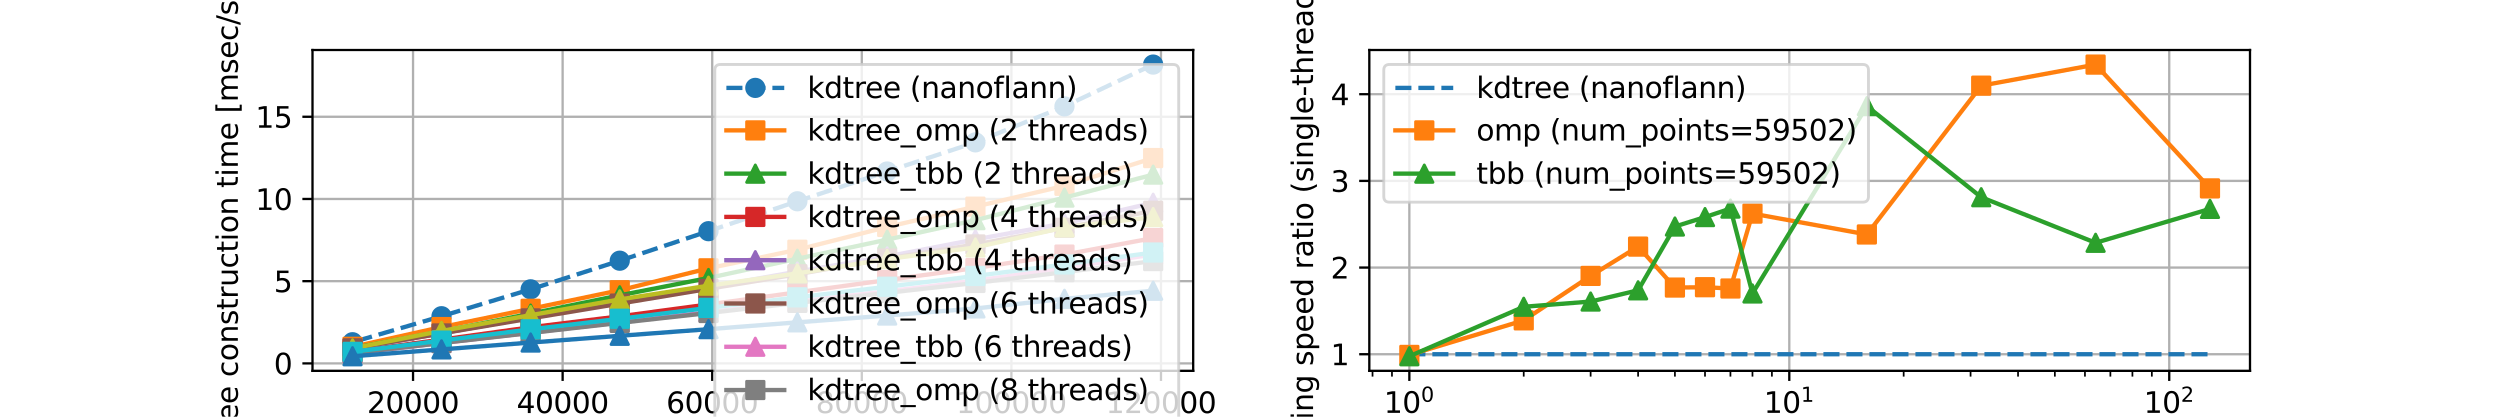 <?xml version="1.0" encoding="utf-8" standalone="no"?>
<!DOCTYPE svg PUBLIC "-//W3C//DTD SVG 1.1//EN"
  "http://www.w3.org/Graphics/SVG/1.1/DTD/svg11.dtd">
<svg xmlns:xlink="http://www.w3.org/1999/xlink" width="864pt" height="144pt" viewBox="0 0 864 144" xmlns="http://www.w3.org/2000/svg" version="1.1">
 <defs>
  <style type="text/css">*{stroke-linejoin: round; stroke-linecap: butt}</style>
 </defs>
 <g id="figure_1">
  <g id="patch_1">
   <path d="M 0 144 
L 864 144 
L 864 0 
L 0 0 
z
" style="fill: #ffffff"/>
  </g>
  <g id="axes_1">
   <g id="patch_2">
    <path d="M 108 128.16 
L 412.364 128.16 
L 412.364 17.28 
L 108 17.28 
z
" style="fill: #ffffff"/>
   </g>
   <g id="matplotlib.axis_1">
    <g id="xtick_1">
     <g id="line2d_1">
      <path d="M 142.747 128.16 
L 142.747 17.28 
" clip-path="url(#p3f2f1e47cf)" style="fill: none; stroke: #b0b0b0; stroke-width: 0.8; stroke-linecap: square"/>
     </g>
     <g id="line2d_2">
      <defs>
       <path id="m6513fbdb48" d="M 0 0 
L 0 3.5 
" style="stroke: #000000; stroke-width: 0.8"/>
      </defs>
      <g>
       <use xlink:href="#m6513fbdb48" x="142.747" y="128.16" style="stroke: #000000; stroke-width: 0.8"/>
      </g>
     </g>
     <g id="text_1">
      <!-- 20000 -->
      <g transform="translate(126.84 142.758)scale(0.1 -0.1)">
       <defs>
        <path id="DejaVuSans-32" d="M 1228 531 
L 3431 531 
L 3431 0 
L 469 0 
L 469 531 
Q 828 903 1448 1529 
Q 2069 2156 2228 2338 
Q 2531 2678 2651 2914 
Q 2772 3150 2772 3378 
Q 2772 3750 2511 3984 
Q 2250 4219 1831 4219 
Q 1534 4219 1204 4116 
Q 875 4013 500 3803 
L 500 4441 
Q 881 4594 1212 4672 
Q 1544 4750 1819 4750 
Q 2544 4750 2975 4387 
Q 3406 4025 3406 3419 
Q 3406 3131 3298 2873 
Q 3191 2616 2906 2266 
Q 2828 2175 2409 1742 
Q 1991 1309 1228 531 
z
" transform="scale(0.016)"/>
        <path id="DejaVuSans-30" d="M 2034 4250 
Q 1547 4250 1301 3770 
Q 1056 3291 1056 2328 
Q 1056 1369 1301 889 
Q 1547 409 2034 409 
Q 2525 409 2770 889 
Q 3016 1369 3016 2328 
Q 3016 3291 2770 3770 
Q 2525 4250 2034 4250 
z
M 2034 4750 
Q 2819 4750 3233 4129 
Q 3647 3509 3647 2328 
Q 3647 1150 3233 529 
Q 2819 -91 2034 -91 
Q 1250 -91 836 529 
Q 422 1150 422 2328 
Q 422 3509 836 4129 
Q 1250 4750 2034 4750 
z
" transform="scale(0.016)"/>
       </defs>
       <use xlink:href="#DejaVuSans-32"/>
       <use xlink:href="#DejaVuSans-30" x="63.623"/>
       <use xlink:href="#DejaVuSans-30" x="127.246"/>
       <use xlink:href="#DejaVuSans-30" x="190.869"/>
       <use xlink:href="#DejaVuSans-30" x="254.492"/>
      </g>
     </g>
    </g>
    <g id="xtick_2">
     <g id="line2d_3">
      <path d="M 194.445 128.16 
L 194.445 17.28 
" clip-path="url(#p3f2f1e47cf)" style="fill: none; stroke: #b0b0b0; stroke-width: 0.8; stroke-linecap: square"/>
     </g>
     <g id="line2d_4">
      <g>
       <use xlink:href="#m6513fbdb48" x="194.445" y="128.16" style="stroke: #000000; stroke-width: 0.8"/>
      </g>
     </g>
     <g id="text_2">
      <!-- 40000 -->
      <g transform="translate(178.539 142.758)scale(0.1 -0.1)">
       <defs>
        <path id="DejaVuSans-34" d="M 2419 4116 
L 825 1625 
L 2419 1625 
L 2419 4116 
z
M 2253 4666 
L 3047 4666 
L 3047 1625 
L 3713 1625 
L 3713 1100 
L 3047 1100 
L 3047 0 
L 2419 0 
L 2419 1100 
L 313 1100 
L 313 1709 
L 2253 4666 
z
" transform="scale(0.016)"/>
       </defs>
       <use xlink:href="#DejaVuSans-34"/>
       <use xlink:href="#DejaVuSans-30" x="63.623"/>
       <use xlink:href="#DejaVuSans-30" x="127.246"/>
       <use xlink:href="#DejaVuSans-30" x="190.869"/>
       <use xlink:href="#DejaVuSans-30" x="254.492"/>
      </g>
     </g>
    </g>
    <g id="xtick_3">
     <g id="line2d_5">
      <path d="M 246.143 128.16 
L 246.143 17.28 
" clip-path="url(#p3f2f1e47cf)" style="fill: none; stroke: #b0b0b0; stroke-width: 0.8; stroke-linecap: square"/>
     </g>
     <g id="line2d_6">
      <g>
       <use xlink:href="#m6513fbdb48" x="246.143" y="128.16" style="stroke: #000000; stroke-width: 0.8"/>
      </g>
     </g>
     <g id="text_3">
      <!-- 60000 -->
      <g transform="translate(230.237 142.758)scale(0.1 -0.1)">
       <defs>
        <path id="DejaVuSans-36" d="M 2113 2584 
Q 1688 2584 1439 2293 
Q 1191 2003 1191 1497 
Q 1191 994 1439 701 
Q 1688 409 2113 409 
Q 2538 409 2786 701 
Q 3034 994 3034 1497 
Q 3034 2003 2786 2293 
Q 2538 2584 2113 2584 
z
M 3366 4563 
L 3366 3988 
Q 3128 4100 2886 4159 
Q 2644 4219 2406 4219 
Q 1781 4219 1451 3797 
Q 1122 3375 1075 2522 
Q 1259 2794 1537 2939 
Q 1816 3084 2150 3084 
Q 2853 3084 3261 2657 
Q 3669 2231 3669 1497 
Q 3669 778 3244 343 
Q 2819 -91 2113 -91 
Q 1303 -91 875 529 
Q 447 1150 447 2328 
Q 447 3434 972 4092 
Q 1497 4750 2381 4750 
Q 2619 4750 2861 4703 
Q 3103 4656 3366 4563 
z
" transform="scale(0.016)"/>
       </defs>
       <use xlink:href="#DejaVuSans-36"/>
       <use xlink:href="#DejaVuSans-30" x="63.623"/>
       <use xlink:href="#DejaVuSans-30" x="127.246"/>
       <use xlink:href="#DejaVuSans-30" x="190.869"/>
       <use xlink:href="#DejaVuSans-30" x="254.492"/>
      </g>
     </g>
    </g>
    <g id="xtick_4">
     <g id="line2d_7">
      <path d="M 297.841 128.16 
L 297.841 17.28 
" clip-path="url(#p3f2f1e47cf)" style="fill: none; stroke: #b0b0b0; stroke-width: 0.8; stroke-linecap: square"/>
     </g>
     <g id="line2d_8">
      <g>
       <use xlink:href="#m6513fbdb48" x="297.841" y="128.16" style="stroke: #000000; stroke-width: 0.8"/>
      </g>
     </g>
     <g id="text_4">
      <!-- 80000 -->
      <g transform="translate(281.935 142.758)scale(0.1 -0.1)">
       <defs>
        <path id="DejaVuSans-38" d="M 2034 2216 
Q 1584 2216 1326 1975 
Q 1069 1734 1069 1313 
Q 1069 891 1326 650 
Q 1584 409 2034 409 
Q 2484 409 2743 651 
Q 3003 894 3003 1313 
Q 3003 1734 2745 1975 
Q 2488 2216 2034 2216 
z
M 1403 2484 
Q 997 2584 770 2862 
Q 544 3141 544 3541 
Q 544 4100 942 4425 
Q 1341 4750 2034 4750 
Q 2731 4750 3128 4425 
Q 3525 4100 3525 3541 
Q 3525 3141 3298 2862 
Q 3072 2584 2669 2484 
Q 3125 2378 3379 2068 
Q 3634 1759 3634 1313 
Q 3634 634 3220 271 
Q 2806 -91 2034 -91 
Q 1263 -91 848 271 
Q 434 634 434 1313 
Q 434 1759 690 2068 
Q 947 2378 1403 2484 
z
M 1172 3481 
Q 1172 3119 1398 2916 
Q 1625 2713 2034 2713 
Q 2441 2713 2670 2916 
Q 2900 3119 2900 3481 
Q 2900 3844 2670 4047 
Q 2441 4250 2034 4250 
Q 1625 4250 1398 4047 
Q 1172 3844 1172 3481 
z
" transform="scale(0.016)"/>
       </defs>
       <use xlink:href="#DejaVuSans-38"/>
       <use xlink:href="#DejaVuSans-30" x="63.623"/>
       <use xlink:href="#DejaVuSans-30" x="127.246"/>
       <use xlink:href="#DejaVuSans-30" x="190.869"/>
       <use xlink:href="#DejaVuSans-30" x="254.492"/>
      </g>
     </g>
    </g>
    <g id="xtick_5">
     <g id="line2d_9">
      <path d="M 349.54 128.16 
L 349.54 17.28 
" clip-path="url(#p3f2f1e47cf)" style="fill: none; stroke: #b0b0b0; stroke-width: 0.8; stroke-linecap: square"/>
     </g>
     <g id="line2d_10">
      <g>
       <use xlink:href="#m6513fbdb48" x="349.54" y="128.16" style="stroke: #000000; stroke-width: 0.8"/>
      </g>
     </g>
     <g id="text_5">
      <!-- 100000 -->
      <g transform="translate(330.452 142.758)scale(0.1 -0.1)">
       <defs>
        <path id="DejaVuSans-31" d="M 794 531 
L 1825 531 
L 1825 4091 
L 703 3866 
L 703 4441 
L 1819 4666 
L 2450 4666 
L 2450 531 
L 3481 531 
L 3481 0 
L 794 0 
L 794 531 
z
" transform="scale(0.016)"/>
       </defs>
       <use xlink:href="#DejaVuSans-31"/>
       <use xlink:href="#DejaVuSans-30" x="63.623"/>
       <use xlink:href="#DejaVuSans-30" x="127.246"/>
       <use xlink:href="#DejaVuSans-30" x="190.869"/>
       <use xlink:href="#DejaVuSans-30" x="254.492"/>
       <use xlink:href="#DejaVuSans-30" x="318.115"/>
      </g>
     </g>
    </g>
    <g id="xtick_6">
     <g id="line2d_11">
      <path d="M 401.238 128.16 
L 401.238 17.28 
" clip-path="url(#p3f2f1e47cf)" style="fill: none; stroke: #b0b0b0; stroke-width: 0.8; stroke-linecap: square"/>
     </g>
     <g id="line2d_12">
      <g>
       <use xlink:href="#m6513fbdb48" x="401.238" y="128.16" style="stroke: #000000; stroke-width: 0.8"/>
      </g>
     </g>
     <g id="text_6">
      <!-- 120000 -->
      <g transform="translate(382.15 142.758)scale(0.1 -0.1)">
       <use xlink:href="#DejaVuSans-31"/>
       <use xlink:href="#DejaVuSans-32" x="63.623"/>
       <use xlink:href="#DejaVuSans-30" x="127.246"/>
       <use xlink:href="#DejaVuSans-30" x="190.869"/>
       <use xlink:href="#DejaVuSans-30" x="254.492"/>
       <use xlink:href="#DejaVuSans-30" x="318.115"/>
      </g>
     </g>
    </g>
    <g id="text_7">
     <!-- Number of points -->
     <g transform="translate(216.742 156.437)scale(0.1 -0.1)">
      <defs>
       <path id="DejaVuSans-4e" d="M 628 4666 
L 1478 4666 
L 3547 763 
L 3547 4666 
L 4159 4666 
L 4159 0 
L 3309 0 
L 1241 3903 
L 1241 0 
L 628 0 
L 628 4666 
z
" transform="scale(0.016)"/>
       <path id="DejaVuSans-75" d="M 544 1381 
L 544 3500 
L 1119 3500 
L 1119 1403 
Q 1119 906 1312 657 
Q 1506 409 1894 409 
Q 2359 409 2629 706 
Q 2900 1003 2900 1516 
L 2900 3500 
L 3475 3500 
L 3475 0 
L 2900 0 
L 2900 538 
Q 2691 219 2414 64 
Q 2138 -91 1772 -91 
Q 1169 -91 856 284 
Q 544 659 544 1381 
z
M 1991 3584 
L 1991 3584 
z
" transform="scale(0.016)"/>
       <path id="DejaVuSans-6d" d="M 3328 2828 
Q 3544 3216 3844 3400 
Q 4144 3584 4550 3584 
Q 5097 3584 5394 3201 
Q 5691 2819 5691 2113 
L 5691 0 
L 5113 0 
L 5113 2094 
Q 5113 2597 4934 2840 
Q 4756 3084 4391 3084 
Q 3944 3084 3684 2787 
Q 3425 2491 3425 1978 
L 3425 0 
L 2847 0 
L 2847 2094 
Q 2847 2600 2669 2842 
Q 2491 3084 2119 3084 
Q 1678 3084 1418 2786 
Q 1159 2488 1159 1978 
L 1159 0 
L 581 0 
L 581 3500 
L 1159 3500 
L 1159 2956 
Q 1356 3278 1631 3431 
Q 1906 3584 2284 3584 
Q 2666 3584 2933 3390 
Q 3200 3197 3328 2828 
z
" transform="scale(0.016)"/>
       <path id="DejaVuSans-62" d="M 3116 1747 
Q 3116 2381 2855 2742 
Q 2594 3103 2138 3103 
Q 1681 3103 1420 2742 
Q 1159 2381 1159 1747 
Q 1159 1113 1420 752 
Q 1681 391 2138 391 
Q 2594 391 2855 752 
Q 3116 1113 3116 1747 
z
M 1159 2969 
Q 1341 3281 1617 3432 
Q 1894 3584 2278 3584 
Q 2916 3584 3314 3078 
Q 3713 2572 3713 1747 
Q 3713 922 3314 415 
Q 2916 -91 2278 -91 
Q 1894 -91 1617 61 
Q 1341 213 1159 525 
L 1159 0 
L 581 0 
L 581 4863 
L 1159 4863 
L 1159 2969 
z
" transform="scale(0.016)"/>
       <path id="DejaVuSans-65" d="M 3597 1894 
L 3597 1613 
L 953 1613 
Q 991 1019 1311 708 
Q 1631 397 2203 397 
Q 2534 397 2845 478 
Q 3156 559 3463 722 
L 3463 178 
Q 3153 47 2828 -22 
Q 2503 -91 2169 -91 
Q 1331 -91 842 396 
Q 353 884 353 1716 
Q 353 2575 817 3079 
Q 1281 3584 2069 3584 
Q 2775 3584 3186 3129 
Q 3597 2675 3597 1894 
z
M 3022 2063 
Q 3016 2534 2758 2815 
Q 2500 3097 2075 3097 
Q 1594 3097 1305 2825 
Q 1016 2553 972 2059 
L 3022 2063 
z
" transform="scale(0.016)"/>
       <path id="DejaVuSans-72" d="M 2631 2963 
Q 2534 3019 2420 3045 
Q 2306 3072 2169 3072 
Q 1681 3072 1420 2755 
Q 1159 2438 1159 1844 
L 1159 0 
L 581 0 
L 581 3500 
L 1159 3500 
L 1159 2956 
Q 1341 3275 1631 3429 
Q 1922 3584 2338 3584 
Q 2397 3584 2469 3576 
Q 2541 3569 2628 3553 
L 2631 2963 
z
" transform="scale(0.016)"/>
       <path id="DejaVuSans-20" transform="scale(0.016)"/>
       <path id="DejaVuSans-6f" d="M 1959 3097 
Q 1497 3097 1228 2736 
Q 959 2375 959 1747 
Q 959 1119 1226 758 
Q 1494 397 1959 397 
Q 2419 397 2687 759 
Q 2956 1122 2956 1747 
Q 2956 2369 2687 2733 
Q 2419 3097 1959 3097 
z
M 1959 3584 
Q 2709 3584 3137 3096 
Q 3566 2609 3566 1747 
Q 3566 888 3137 398 
Q 2709 -91 1959 -91 
Q 1206 -91 779 398 
Q 353 888 353 1747 
Q 353 2609 779 3096 
Q 1206 3584 1959 3584 
z
" transform="scale(0.016)"/>
       <path id="DejaVuSans-66" d="M 2375 4863 
L 2375 4384 
L 1825 4384 
Q 1516 4384 1395 4259 
Q 1275 4134 1275 3809 
L 1275 3500 
L 2222 3500 
L 2222 3053 
L 1275 3053 
L 1275 0 
L 697 0 
L 697 3053 
L 147 3053 
L 147 3500 
L 697 3500 
L 697 3744 
Q 697 4328 969 4595 
Q 1241 4863 1831 4863 
L 2375 4863 
z
" transform="scale(0.016)"/>
       <path id="DejaVuSans-70" d="M 1159 525 
L 1159 -1331 
L 581 -1331 
L 581 3500 
L 1159 3500 
L 1159 2969 
Q 1341 3281 1617 3432 
Q 1894 3584 2278 3584 
Q 2916 3584 3314 3078 
Q 3713 2572 3713 1747 
Q 3713 922 3314 415 
Q 2916 -91 2278 -91 
Q 1894 -91 1617 61 
Q 1341 213 1159 525 
z
M 3116 1747 
Q 3116 2381 2855 2742 
Q 2594 3103 2138 3103 
Q 1681 3103 1420 2742 
Q 1159 2381 1159 1747 
Q 1159 1113 1420 752 
Q 1681 391 2138 391 
Q 2594 391 2855 752 
Q 3116 1113 3116 1747 
z
" transform="scale(0.016)"/>
       <path id="DejaVuSans-69" d="M 603 3500 
L 1178 3500 
L 1178 0 
L 603 0 
L 603 3500 
z
M 603 4863 
L 1178 4863 
L 1178 4134 
L 603 4134 
L 603 4863 
z
" transform="scale(0.016)"/>
       <path id="DejaVuSans-6e" d="M 3513 2113 
L 3513 0 
L 2938 0 
L 2938 2094 
Q 2938 2591 2744 2837 
Q 2550 3084 2163 3084 
Q 1697 3084 1428 2787 
Q 1159 2491 1159 1978 
L 1159 0 
L 581 0 
L 581 3500 
L 1159 3500 
L 1159 2956 
Q 1366 3272 1645 3428 
Q 1925 3584 2291 3584 
Q 2894 3584 3203 3211 
Q 3513 2838 3513 2113 
z
" transform="scale(0.016)"/>
       <path id="DejaVuSans-74" d="M 1172 4494 
L 1172 3500 
L 2356 3500 
L 2356 3053 
L 1172 3053 
L 1172 1153 
Q 1172 725 1289 603 
Q 1406 481 1766 481 
L 2356 481 
L 2356 0 
L 1766 0 
Q 1100 0 847 248 
Q 594 497 594 1153 
L 594 3053 
L 172 3053 
L 172 3500 
L 594 3500 
L 594 4494 
L 1172 4494 
z
" transform="scale(0.016)"/>
       <path id="DejaVuSans-73" d="M 2834 3397 
L 2834 2853 
Q 2591 2978 2328 3040 
Q 2066 3103 1784 3103 
Q 1356 3103 1142 2972 
Q 928 2841 928 2578 
Q 928 2378 1081 2264 
Q 1234 2150 1697 2047 
L 1894 2003 
Q 2506 1872 2764 1633 
Q 3022 1394 3022 966 
Q 3022 478 2636 193 
Q 2250 -91 1575 -91 
Q 1294 -91 989 -36 
Q 684 19 347 128 
L 347 722 
Q 666 556 975 473 
Q 1284 391 1588 391 
Q 1994 391 2212 530 
Q 2431 669 2431 922 
Q 2431 1156 2273 1281 
Q 2116 1406 1581 1522 
L 1381 1569 
Q 847 1681 609 1914 
Q 372 2147 372 2553 
Q 372 3047 722 3315 
Q 1072 3584 1716 3584 
Q 2034 3584 2315 3537 
Q 2597 3491 2834 3397 
z
" transform="scale(0.016)"/>
      </defs>
      <use xlink:href="#DejaVuSans-4e"/>
      <use xlink:href="#DejaVuSans-75" x="74.805"/>
      <use xlink:href="#DejaVuSans-6d" x="138.184"/>
      <use xlink:href="#DejaVuSans-62" x="235.596"/>
      <use xlink:href="#DejaVuSans-65" x="299.072"/>
      <use xlink:href="#DejaVuSans-72" x="360.596"/>
      <use xlink:href="#DejaVuSans-20" x="401.709"/>
      <use xlink:href="#DejaVuSans-6f" x="433.496"/>
      <use xlink:href="#DejaVuSans-66" x="494.678"/>
      <use xlink:href="#DejaVuSans-20" x="529.883"/>
      <use xlink:href="#DejaVuSans-70" x="561.67"/>
      <use xlink:href="#DejaVuSans-6f" x="625.146"/>
      <use xlink:href="#DejaVuSans-69" x="686.328"/>
      <use xlink:href="#DejaVuSans-6e" x="714.111"/>
      <use xlink:href="#DejaVuSans-74" x="777.49"/>
      <use xlink:href="#DejaVuSans-73" x="816.699"/>
     </g>
    </g>
   </g>
   <g id="matplotlib.axis_2">
    <g id="ytick_1">
     <g id="line2d_13">
      <path d="M 108 125.592 
L 412.364 125.592 
" clip-path="url(#p3f2f1e47cf)" style="fill: none; stroke: #b0b0b0; stroke-width: 0.8; stroke-linecap: square"/>
     </g>
     <g id="line2d_14">
      <defs>
       <path id="m35f9c06823" d="M 0 0 
L -3.5 0 
" style="stroke: #000000; stroke-width: 0.8"/>
      </defs>
      <g>
       <use xlink:href="#m35f9c06823" x="108" y="125.592" style="stroke: #000000; stroke-width: 0.8"/>
      </g>
     </g>
     <g id="text_8">
      <!-- 0 -->
      <g transform="translate(94.638 129.391)scale(0.1 -0.1)">
       <use xlink:href="#DejaVuSans-30"/>
      </g>
     </g>
    </g>
    <g id="ytick_2">
     <g id="line2d_15">
      <path d="M 108 97.178 
L 412.364 97.178 
" clip-path="url(#p3f2f1e47cf)" style="fill: none; stroke: #b0b0b0; stroke-width: 0.8; stroke-linecap: square"/>
     </g>
     <g id="line2d_16">
      <g>
       <use xlink:href="#m35f9c06823" x="108" y="97.178" style="stroke: #000000; stroke-width: 0.8"/>
      </g>
     </g>
     <g id="text_9">
      <!-- 5 -->
      <g transform="translate(94.638 100.978)scale(0.1 -0.1)">
       <defs>
        <path id="DejaVuSans-35" d="M 691 4666 
L 3169 4666 
L 3169 4134 
L 1269 4134 
L 1269 2991 
Q 1406 3038 1543 3061 
Q 1681 3084 1819 3084 
Q 2600 3084 3056 2656 
Q 3513 2228 3513 1497 
Q 3513 744 3044 326 
Q 2575 -91 1722 -91 
Q 1428 -91 1123 -41 
Q 819 9 494 109 
L 494 744 
Q 775 591 1075 516 
Q 1375 441 1709 441 
Q 2250 441 2565 725 
Q 2881 1009 2881 1497 
Q 2881 1984 2565 2268 
Q 2250 2553 1709 2553 
Q 1456 2553 1204 2497 
Q 953 2441 691 2322 
L 691 4666 
z
" transform="scale(0.016)"/>
       </defs>
       <use xlink:href="#DejaVuSans-35"/>
      </g>
     </g>
    </g>
    <g id="ytick_3">
     <g id="line2d_17">
      <path d="M 108 68.765 
L 412.364 68.765 
" clip-path="url(#p3f2f1e47cf)" style="fill: none; stroke: #b0b0b0; stroke-width: 0.8; stroke-linecap: square"/>
     </g>
     <g id="line2d_18">
      <g>
       <use xlink:href="#m35f9c06823" x="108" y="68.765" style="stroke: #000000; stroke-width: 0.8"/>
      </g>
     </g>
     <g id="text_10">
      <!-- 10 -->
      <g transform="translate(88.275 72.564)scale(0.1 -0.1)">
       <use xlink:href="#DejaVuSans-31"/>
       <use xlink:href="#DejaVuSans-30" x="63.623"/>
      </g>
     </g>
    </g>
    <g id="ytick_4">
     <g id="line2d_19">
      <path d="M 108 40.351 
L 412.364 40.351 
" clip-path="url(#p3f2f1e47cf)" style="fill: none; stroke: #b0b0b0; stroke-width: 0.8; stroke-linecap: square"/>
     </g>
     <g id="line2d_20">
      <g>
       <use xlink:href="#m35f9c06823" x="108" y="40.351" style="stroke: #000000; stroke-width: 0.8"/>
      </g>
     </g>
     <g id="text_11">
      <!-- 15 -->
      <g transform="translate(88.275 44.15)scale(0.1 -0.1)">
       <use xlink:href="#DejaVuSans-31"/>
       <use xlink:href="#DejaVuSans-35" x="63.623"/>
      </g>
     </g>
    </g>
    <g id="text_12">
     <!-- KdTree construction time [msec/scan] -->
     <g transform="translate(82.195 167.215)rotate(-90)scale(0.1 -0.1)">
      <defs>
       <path id="DejaVuSans-4b" d="M 628 4666 
L 1259 4666 
L 1259 2694 
L 3353 4666 
L 4166 4666 
L 1850 2491 
L 4331 0 
L 3500 0 
L 1259 2247 
L 1259 0 
L 628 0 
L 628 4666 
z
" transform="scale(0.016)"/>
       <path id="DejaVuSans-64" d="M 2906 2969 
L 2906 4863 
L 3481 4863 
L 3481 0 
L 2906 0 
L 2906 525 
Q 2725 213 2448 61 
Q 2172 -91 1784 -91 
Q 1150 -91 751 415 
Q 353 922 353 1747 
Q 353 2572 751 3078 
Q 1150 3584 1784 3584 
Q 2172 3584 2448 3432 
Q 2725 3281 2906 2969 
z
M 947 1747 
Q 947 1113 1208 752 
Q 1469 391 1925 391 
Q 2381 391 2643 752 
Q 2906 1113 2906 1747 
Q 2906 2381 2643 2742 
Q 2381 3103 1925 3103 
Q 1469 3103 1208 2742 
Q 947 2381 947 1747 
z
" transform="scale(0.016)"/>
       <path id="DejaVuSans-54" d="M -19 4666 
L 3928 4666 
L 3928 4134 
L 2272 4134 
L 2272 0 
L 1638 0 
L 1638 4134 
L -19 4134 
L -19 4666 
z
" transform="scale(0.016)"/>
       <path id="DejaVuSans-63" d="M 3122 3366 
L 3122 2828 
Q 2878 2963 2633 3030 
Q 2388 3097 2138 3097 
Q 1578 3097 1268 2742 
Q 959 2388 959 1747 
Q 959 1106 1268 751 
Q 1578 397 2138 397 
Q 2388 397 2633 464 
Q 2878 531 3122 666 
L 3122 134 
Q 2881 22 2623 -34 
Q 2366 -91 2075 -91 
Q 1284 -91 818 406 
Q 353 903 353 1747 
Q 353 2603 823 3093 
Q 1294 3584 2113 3584 
Q 2378 3584 2631 3529 
Q 2884 3475 3122 3366 
z
" transform="scale(0.016)"/>
       <path id="DejaVuSans-5b" d="M 550 4863 
L 1875 4863 
L 1875 4416 
L 1125 4416 
L 1125 -397 
L 1875 -397 
L 1875 -844 
L 550 -844 
L 550 4863 
z
" transform="scale(0.016)"/>
       <path id="DejaVuSans-2f" d="M 1625 4666 
L 2156 4666 
L 531 -594 
L 0 -594 
L 1625 4666 
z
" transform="scale(0.016)"/>
       <path id="DejaVuSans-61" d="M 2194 1759 
Q 1497 1759 1228 1600 
Q 959 1441 959 1056 
Q 959 750 1161 570 
Q 1363 391 1709 391 
Q 2188 391 2477 730 
Q 2766 1069 2766 1631 
L 2766 1759 
L 2194 1759 
z
M 3341 1997 
L 3341 0 
L 2766 0 
L 2766 531 
Q 2569 213 2275 61 
Q 1981 -91 1556 -91 
Q 1019 -91 701 211 
Q 384 513 384 1019 
Q 384 1609 779 1909 
Q 1175 2209 1959 2209 
L 2766 2209 
L 2766 2266 
Q 2766 2663 2505 2880 
Q 2244 3097 1772 3097 
Q 1472 3097 1187 3025 
Q 903 2953 641 2809 
L 641 3341 
Q 956 3463 1253 3523 
Q 1550 3584 1831 3584 
Q 2591 3584 2966 3190 
Q 3341 2797 3341 1997 
z
" transform="scale(0.016)"/>
       <path id="DejaVuSans-5d" d="M 1947 4863 
L 1947 -844 
L 622 -844 
L 622 -397 
L 1369 -397 
L 1369 4416 
L 622 4416 
L 622 4863 
L 1947 4863 
z
" transform="scale(0.016)"/>
      </defs>
      <use xlink:href="#DejaVuSans-4b"/>
      <use xlink:href="#DejaVuSans-64" x="65.576"/>
      <use xlink:href="#DejaVuSans-54" x="129.053"/>
      <use xlink:href="#DejaVuSans-72" x="175.387"/>
      <use xlink:href="#DejaVuSans-65" x="214.25"/>
      <use xlink:href="#DejaVuSans-65" x="275.773"/>
      <use xlink:href="#DejaVuSans-20" x="337.297"/>
      <use xlink:href="#DejaVuSans-63" x="369.084"/>
      <use xlink:href="#DejaVuSans-6f" x="424.064"/>
      <use xlink:href="#DejaVuSans-6e" x="485.246"/>
      <use xlink:href="#DejaVuSans-73" x="548.625"/>
      <use xlink:href="#DejaVuSans-74" x="600.725"/>
      <use xlink:href="#DejaVuSans-72" x="639.934"/>
      <use xlink:href="#DejaVuSans-75" x="681.047"/>
      <use xlink:href="#DejaVuSans-63" x="744.426"/>
      <use xlink:href="#DejaVuSans-74" x="799.406"/>
      <use xlink:href="#DejaVuSans-69" x="838.615"/>
      <use xlink:href="#DejaVuSans-6f" x="866.398"/>
      <use xlink:href="#DejaVuSans-6e" x="927.58"/>
      <use xlink:href="#DejaVuSans-20" x="990.959"/>
      <use xlink:href="#DejaVuSans-74" x="1022.746"/>
      <use xlink:href="#DejaVuSans-69" x="1061.955"/>
      <use xlink:href="#DejaVuSans-6d" x="1089.738"/>
      <use xlink:href="#DejaVuSans-65" x="1187.15"/>
      <use xlink:href="#DejaVuSans-20" x="1248.674"/>
      <use xlink:href="#DejaVuSans-5b" x="1280.461"/>
      <use xlink:href="#DejaVuSans-6d" x="1319.475"/>
      <use xlink:href="#DejaVuSans-73" x="1416.887"/>
      <use xlink:href="#DejaVuSans-65" x="1468.986"/>
      <use xlink:href="#DejaVuSans-63" x="1530.51"/>
      <use xlink:href="#DejaVuSans-2f" x="1585.49"/>
      <use xlink:href="#DejaVuSans-73" x="1619.182"/>
      <use xlink:href="#DejaVuSans-63" x="1671.281"/>
      <use xlink:href="#DejaVuSans-61" x="1726.262"/>
      <use xlink:href="#DejaVuSans-6e" x="1787.541"/>
      <use xlink:href="#DejaVuSans-5d" x="1850.92"/>
     </g>
    </g>
   </g>
   <g id="line2d_21">
    <path d="M 398.529 22.32 
L 367.88 36.765 
L 337.104 49.199 
L 306.607 59.269 
L 275.572 69.56 
L 244.856 79.897 
L 214.186 90.098 
L 183.387 99.991 
L 152.585 109.283 
L 121.835 118.273 
" clip-path="url(#p3f2f1e47cf)" style="fill: none; stroke-dasharray: 5.55,2.4; stroke-dashoffset: 0; stroke: #1f77b4; stroke-width: 1.5"/>
    <defs>
     <path id="m5f5f9348c2" d="M 0 3 
C 0.796 3 1.559 2.684 2.121 2.121 
C 2.684 1.559 3 0.796 3 0 
C 3 -0.796 2.684 -1.559 2.121 -2.121 
C 1.559 -2.684 0.796 -3 0 -3 
C -0.796 -3 -1.559 -2.684 -2.121 -2.121 
C -2.684 -1.559 -3 -0.796 -3 0 
C -3 0.796 -2.684 1.559 -2.121 2.121 
C -1.559 2.684 -0.796 3 0 3 
z
" style="stroke: #1f77b4"/>
    </defs>
    <g clip-path="url(#p3f2f1e47cf)">
     <use xlink:href="#m5f5f9348c2" x="398.529" y="22.32" style="fill: #1f77b4; stroke: #1f77b4"/>
     <use xlink:href="#m5f5f9348c2" x="367.88" y="36.765" style="fill: #1f77b4; stroke: #1f77b4"/>
     <use xlink:href="#m5f5f9348c2" x="337.104" y="49.199" style="fill: #1f77b4; stroke: #1f77b4"/>
     <use xlink:href="#m5f5f9348c2" x="306.607" y="59.269" style="fill: #1f77b4; stroke: #1f77b4"/>
     <use xlink:href="#m5f5f9348c2" x="275.572" y="69.56" style="fill: #1f77b4; stroke: #1f77b4"/>
     <use xlink:href="#m5f5f9348c2" x="244.856" y="79.897" style="fill: #1f77b4; stroke: #1f77b4"/>
     <use xlink:href="#m5f5f9348c2" x="214.186" y="90.098" style="fill: #1f77b4; stroke: #1f77b4"/>
     <use xlink:href="#m5f5f9348c2" x="183.387" y="99.991" style="fill: #1f77b4; stroke: #1f77b4"/>
     <use xlink:href="#m5f5f9348c2" x="152.585" y="109.283" style="fill: #1f77b4; stroke: #1f77b4"/>
     <use xlink:href="#m5f5f9348c2" x="121.835" y="118.273" style="fill: #1f77b4; stroke: #1f77b4"/>
    </g>
   </g>
   <g id="line2d_22">
    <path d="M 398.529 54.632 
L 367.88 64.213 
L 337.104 71.413 
L 306.607 78.437 
L 275.572 86.307 
L 244.856 92.735 
L 214.186 100.304 
L 183.387 106.725 
L 152.585 113.033 
L 121.835 119.858 
" clip-path="url(#p3f2f1e47cf)" style="fill: none; stroke: #ff7f0e; stroke-width: 1.5; stroke-linecap: square"/>
    <defs>
     <path id="m5c9bb75a02" d="M -3 3 
L 3 3 
L 3 -3 
L -3 -3 
z
" style="stroke: #ff7f0e; stroke-linejoin: miter"/>
    </defs>
    <g clip-path="url(#p3f2f1e47cf)">
     <use xlink:href="#m5c9bb75a02" x="398.529" y="54.632" style="fill: #ff7f0e; stroke: #ff7f0e; stroke-linejoin: miter"/>
     <use xlink:href="#m5c9bb75a02" x="367.88" y="64.213" style="fill: #ff7f0e; stroke: #ff7f0e; stroke-linejoin: miter"/>
     <use xlink:href="#m5c9bb75a02" x="337.104" y="71.413" style="fill: #ff7f0e; stroke: #ff7f0e; stroke-linejoin: miter"/>
     <use xlink:href="#m5c9bb75a02" x="306.607" y="78.437" style="fill: #ff7f0e; stroke: #ff7f0e; stroke-linejoin: miter"/>
     <use xlink:href="#m5c9bb75a02" x="275.572" y="86.307" style="fill: #ff7f0e; stroke: #ff7f0e; stroke-linejoin: miter"/>
     <use xlink:href="#m5c9bb75a02" x="244.856" y="92.735" style="fill: #ff7f0e; stroke: #ff7f0e; stroke-linejoin: miter"/>
     <use xlink:href="#m5c9bb75a02" x="214.186" y="100.304" style="fill: #ff7f0e; stroke: #ff7f0e; stroke-linejoin: miter"/>
     <use xlink:href="#m5c9bb75a02" x="183.387" y="106.725" style="fill: #ff7f0e; stroke: #ff7f0e; stroke-linejoin: miter"/>
     <use xlink:href="#m5c9bb75a02" x="152.585" y="113.033" style="fill: #ff7f0e; stroke: #ff7f0e; stroke-linejoin: miter"/>
     <use xlink:href="#m5c9bb75a02" x="121.835" y="119.858" style="fill: #ff7f0e; stroke: #ff7f0e; stroke-linejoin: miter"/>
    </g>
   </g>
   <g id="line2d_23">
    <path d="M 398.529 60.349 
L 367.88 68.293 
L 337.104 76.084 
L 306.607 82.813 
L 275.572 89.41 
L 244.856 96.065 
L 214.186 102.06 
L 183.387 108.379 
L 152.585 114.568 
L 121.835 120.335 
" clip-path="url(#p3f2f1e47cf)" style="fill: none; stroke: #2ca02c; stroke-width: 1.5; stroke-linecap: square"/>
    <defs>
     <path id="m30c56e90fa" d="M 0 -3 
L -3 3 
L 3 3 
z
" style="stroke: #2ca02c; stroke-linejoin: miter"/>
    </defs>
    <g clip-path="url(#p3f2f1e47cf)">
     <use xlink:href="#m30c56e90fa" x="398.529" y="60.349" style="fill: #2ca02c; stroke: #2ca02c; stroke-linejoin: miter"/>
     <use xlink:href="#m30c56e90fa" x="367.88" y="68.293" style="fill: #2ca02c; stroke: #2ca02c; stroke-linejoin: miter"/>
     <use xlink:href="#m30c56e90fa" x="337.104" y="76.084" style="fill: #2ca02c; stroke: #2ca02c; stroke-linejoin: miter"/>
     <use xlink:href="#m30c56e90fa" x="306.607" y="82.813" style="fill: #2ca02c; stroke: #2ca02c; stroke-linejoin: miter"/>
     <use xlink:href="#m30c56e90fa" x="275.572" y="89.41" style="fill: #2ca02c; stroke: #2ca02c; stroke-linejoin: miter"/>
     <use xlink:href="#m30c56e90fa" x="244.856" y="96.065" style="fill: #2ca02c; stroke: #2ca02c; stroke-linejoin: miter"/>
     <use xlink:href="#m30c56e90fa" x="214.186" y="102.06" style="fill: #2ca02c; stroke: #2ca02c; stroke-linejoin: miter"/>
     <use xlink:href="#m30c56e90fa" x="183.387" y="108.379" style="fill: #2ca02c; stroke: #2ca02c; stroke-linejoin: miter"/>
     <use xlink:href="#m30c56e90fa" x="152.585" y="114.568" style="fill: #2ca02c; stroke: #2ca02c; stroke-linejoin: miter"/>
     <use xlink:href="#m30c56e90fa" x="121.835" y="120.335" style="fill: #2ca02c; stroke: #2ca02c; stroke-linejoin: miter"/>
    </g>
   </g>
   <g id="line2d_24">
    <path d="M 398.529 82.273 
L 367.88 87.989 
L 337.104 92.638 
L 306.607 96.775 
L 275.572 101.014 
L 244.856 105.208 
L 214.186 109.317 
L 183.387 113.096 
L 152.585 117.369 
L 121.835 121.512 
" clip-path="url(#p3f2f1e47cf)" style="fill: none; stroke: #d62728; stroke-width: 1.5; stroke-linecap: square"/>
    <defs>
     <path id="m57902bfec0" d="M -3 3 
L 3 3 
L 3 -3 
L -3 -3 
z
" style="stroke: #d62728; stroke-linejoin: miter"/>
    </defs>
    <g clip-path="url(#p3f2f1e47cf)">
     <use xlink:href="#m57902bfec0" x="398.529" y="82.273" style="fill: #d62728; stroke: #d62728; stroke-linejoin: miter"/>
     <use xlink:href="#m57902bfec0" x="367.88" y="87.989" style="fill: #d62728; stroke: #d62728; stroke-linejoin: miter"/>
     <use xlink:href="#m57902bfec0" x="337.104" y="92.638" style="fill: #d62728; stroke: #d62728; stroke-linejoin: miter"/>
     <use xlink:href="#m57902bfec0" x="306.607" y="96.775" style="fill: #d62728; stroke: #d62728; stroke-linejoin: miter"/>
     <use xlink:href="#m57902bfec0" x="275.572" y="101.014" style="fill: #d62728; stroke: #d62728; stroke-linejoin: miter"/>
     <use xlink:href="#m57902bfec0" x="244.856" y="105.208" style="fill: #d62728; stroke: #d62728; stroke-linejoin: miter"/>
     <use xlink:href="#m57902bfec0" x="214.186" y="109.317" style="fill: #d62728; stroke: #d62728; stroke-linejoin: miter"/>
     <use xlink:href="#m57902bfec0" x="183.387" y="113.096" style="fill: #d62728; stroke: #d62728; stroke-linejoin: miter"/>
     <use xlink:href="#m57902bfec0" x="152.585" y="117.369" style="fill: #d62728; stroke: #d62728; stroke-linejoin: miter"/>
     <use xlink:href="#m57902bfec0" x="121.835" y="121.512" style="fill: #d62728; stroke: #d62728; stroke-linejoin: miter"/>
    </g>
   </g>
   <g id="line2d_25">
    <path d="M 398.529 70.066 
L 367.88 77.175 
L 337.104 82.733 
L 306.607 88.62 
L 275.572 93.848 
L 244.856 99.292 
L 214.186 104.282 
L 183.387 109.68 
L 152.585 115.204 
L 121.835 120.46 
" clip-path="url(#p3f2f1e47cf)" style="fill: none; stroke: #9467bd; stroke-width: 1.5; stroke-linecap: square"/>
    <defs>
     <path id="mc4110b8396" d="M 0 -3 
L -3 3 
L 3 3 
z
" style="stroke: #9467bd; stroke-linejoin: miter"/>
    </defs>
    <g clip-path="url(#p3f2f1e47cf)">
     <use xlink:href="#mc4110b8396" x="398.529" y="70.066" style="fill: #9467bd; stroke: #9467bd; stroke-linejoin: miter"/>
     <use xlink:href="#mc4110b8396" x="367.88" y="77.175" style="fill: #9467bd; stroke: #9467bd; stroke-linejoin: miter"/>
     <use xlink:href="#mc4110b8396" x="337.104" y="82.733" style="fill: #9467bd; stroke: #9467bd; stroke-linejoin: miter"/>
     <use xlink:href="#mc4110b8396" x="306.607" y="88.62" style="fill: #9467bd; stroke: #9467bd; stroke-linejoin: miter"/>
     <use xlink:href="#mc4110b8396" x="275.572" y="93.848" style="fill: #9467bd; stroke: #9467bd; stroke-linejoin: miter"/>
     <use xlink:href="#mc4110b8396" x="244.856" y="99.292" style="fill: #9467bd; stroke: #9467bd; stroke-linejoin: miter"/>
     <use xlink:href="#mc4110b8396" x="214.186" y="104.282" style="fill: #9467bd; stroke: #9467bd; stroke-linejoin: miter"/>
     <use xlink:href="#mc4110b8396" x="183.387" y="109.68" style="fill: #9467bd; stroke: #9467bd; stroke-linejoin: miter"/>
     <use xlink:href="#mc4110b8396" x="152.585" y="115.204" style="fill: #9467bd; stroke: #9467bd; stroke-linejoin: miter"/>
     <use xlink:href="#mc4110b8396" x="121.835" y="120.46" style="fill: #9467bd; stroke: #9467bd; stroke-linejoin: miter"/>
    </g>
   </g>
   <g id="line2d_26">
    <path d="M 398.529 72.851 
L 367.88 78.715 
L 337.104 84.483 
L 306.607 89.336 
L 275.572 94.775 
L 244.856 99.821 
L 214.186 104.93 
L 183.387 110.044 
L 152.585 115.238 
L 121.835 120.375 
" clip-path="url(#p3f2f1e47cf)" style="fill: none; stroke: #8c564b; stroke-width: 1.5; stroke-linecap: square"/>
    <defs>
     <path id="m25a22087c1" d="M -3 3 
L 3 3 
L 3 -3 
L -3 -3 
z
" style="stroke: #8c564b; stroke-linejoin: miter"/>
    </defs>
    <g clip-path="url(#p3f2f1e47cf)">
     <use xlink:href="#m25a22087c1" x="398.529" y="72.851" style="fill: #8c564b; stroke: #8c564b; stroke-linejoin: miter"/>
     <use xlink:href="#m25a22087c1" x="367.88" y="78.715" style="fill: #8c564b; stroke: #8c564b; stroke-linejoin: miter"/>
     <use xlink:href="#m25a22087c1" x="337.104" y="84.483" style="fill: #8c564b; stroke: #8c564b; stroke-linejoin: miter"/>
     <use xlink:href="#m25a22087c1" x="306.607" y="89.336" style="fill: #8c564b; stroke: #8c564b; stroke-linejoin: miter"/>
     <use xlink:href="#m25a22087c1" x="275.572" y="94.775" style="fill: #8c564b; stroke: #8c564b; stroke-linejoin: miter"/>
     <use xlink:href="#m25a22087c1" x="244.856" y="99.821" style="fill: #8c564b; stroke: #8c564b; stroke-linejoin: miter"/>
     <use xlink:href="#m25a22087c1" x="214.186" y="104.93" style="fill: #8c564b; stroke: #8c564b; stroke-linejoin: miter"/>
     <use xlink:href="#m25a22087c1" x="183.387" y="110.044" style="fill: #8c564b; stroke: #8c564b; stroke-linejoin: miter"/>
     <use xlink:href="#m25a22087c1" x="152.585" y="115.238" style="fill: #8c564b; stroke: #8c564b; stroke-linejoin: miter"/>
     <use xlink:href="#m25a22087c1" x="121.835" y="120.375" style="fill: #8c564b; stroke: #8c564b; stroke-linejoin: miter"/>
    </g>
   </g>
   <g id="line2d_27">
    <path d="M 398.529 87.944 
L 367.88 92.61 
L 337.104 97.019 
L 306.607 100.673 
L 275.572 104.231 
L 244.856 107.896 
L 214.186 111.374 
L 183.387 114.954 
L 152.585 118.534 
L 121.835 122.131 
" clip-path="url(#p3f2f1e47cf)" style="fill: none; stroke: #e377c2; stroke-width: 1.5; stroke-linecap: square"/>
    <defs>
     <path id="m0379d368ce" d="M 0 -3 
L -3 3 
L 3 3 
z
" style="stroke: #e377c2; stroke-linejoin: miter"/>
    </defs>
    <g clip-path="url(#p3f2f1e47cf)">
     <use xlink:href="#m0379d368ce" x="398.529" y="87.944" style="fill: #e377c2; stroke: #e377c2; stroke-linejoin: miter"/>
     <use xlink:href="#m0379d368ce" x="367.88" y="92.61" style="fill: #e377c2; stroke: #e377c2; stroke-linejoin: miter"/>
     <use xlink:href="#m0379d368ce" x="337.104" y="97.019" style="fill: #e377c2; stroke: #e377c2; stroke-linejoin: miter"/>
     <use xlink:href="#m0379d368ce" x="306.607" y="100.673" style="fill: #e377c2; stroke: #e377c2; stroke-linejoin: miter"/>
     <use xlink:href="#m0379d368ce" x="275.572" y="104.231" style="fill: #e377c2; stroke: #e377c2; stroke-linejoin: miter"/>
     <use xlink:href="#m0379d368ce" x="244.856" y="107.896" style="fill: #e377c2; stroke: #e377c2; stroke-linejoin: miter"/>
     <use xlink:href="#m0379d368ce" x="214.186" y="111.374" style="fill: #e377c2; stroke: #e377c2; stroke-linejoin: miter"/>
     <use xlink:href="#m0379d368ce" x="183.387" y="114.954" style="fill: #e377c2; stroke: #e377c2; stroke-linejoin: miter"/>
     <use xlink:href="#m0379d368ce" x="152.585" y="118.534" style="fill: #e377c2; stroke: #e377c2; stroke-linejoin: miter"/>
     <use xlink:href="#m0379d368ce" x="121.835" y="122.131" style="fill: #e377c2; stroke: #e377c2; stroke-linejoin: miter"/>
    </g>
   </g>
   <g id="line2d_28">
    <path d="M 398.529 90.228 
L 367.88 94.053 
L 337.104 97.775 
L 306.607 101.213 
L 275.572 104.68 
L 244.856 108.169 
L 214.186 111.584 
L 183.387 115.073 
L 152.585 118.568 
L 121.835 122.046 
" clip-path="url(#p3f2f1e47cf)" style="fill: none; stroke: #7f7f7f; stroke-width: 1.5; stroke-linecap: square"/>
    <defs>
     <path id="md8c8f4c9dd" d="M -3 3 
L 3 3 
L 3 -3 
L -3 -3 
z
" style="stroke: #7f7f7f; stroke-linejoin: miter"/>
    </defs>
    <g clip-path="url(#p3f2f1e47cf)">
     <use xlink:href="#md8c8f4c9dd" x="398.529" y="90.228" style="fill: #7f7f7f; stroke: #7f7f7f; stroke-linejoin: miter"/>
     <use xlink:href="#md8c8f4c9dd" x="367.88" y="94.053" style="fill: #7f7f7f; stroke: #7f7f7f; stroke-linejoin: miter"/>
     <use xlink:href="#md8c8f4c9dd" x="337.104" y="97.775" style="fill: #7f7f7f; stroke: #7f7f7f; stroke-linejoin: miter"/>
     <use xlink:href="#md8c8f4c9dd" x="306.607" y="101.213" style="fill: #7f7f7f; stroke: #7f7f7f; stroke-linejoin: miter"/>
     <use xlink:href="#md8c8f4c9dd" x="275.572" y="104.68" style="fill: #7f7f7f; stroke: #7f7f7f; stroke-linejoin: miter"/>
     <use xlink:href="#md8c8f4c9dd" x="244.856" y="108.169" style="fill: #7f7f7f; stroke: #7f7f7f; stroke-linejoin: miter"/>
     <use xlink:href="#md8c8f4c9dd" x="214.186" y="111.584" style="fill: #7f7f7f; stroke: #7f7f7f; stroke-linejoin: miter"/>
     <use xlink:href="#md8c8f4c9dd" x="183.387" y="115.073" style="fill: #7f7f7f; stroke: #7f7f7f; stroke-linejoin: miter"/>
     <use xlink:href="#md8c8f4c9dd" x="152.585" y="118.568" style="fill: #7f7f7f; stroke: #7f7f7f; stroke-linejoin: miter"/>
     <use xlink:href="#md8c8f4c9dd" x="121.835" y="122.046" style="fill: #7f7f7f; stroke: #7f7f7f; stroke-linejoin: miter"/>
    </g>
   </g>
   <g id="line2d_29">
    <path d="M 398.529 75.016 
L 367.88 78.585 
L 337.104 85.512 
L 306.607 89.535 
L 275.572 94.473 
L 244.856 98.73 
L 214.186 103.469 
L 183.387 108.919 
L 152.585 114.357 
L 121.835 120.381 
" clip-path="url(#p3f2f1e47cf)" style="fill: none; stroke: #bcbd22; stroke-width: 1.5; stroke-linecap: square"/>
    <defs>
     <path id="me9bf658331" d="M 0 -3 
L -3 3 
L 3 3 
z
" style="stroke: #bcbd22; stroke-linejoin: miter"/>
    </defs>
    <g clip-path="url(#p3f2f1e47cf)">
     <use xlink:href="#me9bf658331" x="398.529" y="75.016" style="fill: #bcbd22; stroke: #bcbd22; stroke-linejoin: miter"/>
     <use xlink:href="#me9bf658331" x="367.88" y="78.585" style="fill: #bcbd22; stroke: #bcbd22; stroke-linejoin: miter"/>
     <use xlink:href="#me9bf658331" x="337.104" y="85.512" style="fill: #bcbd22; stroke: #bcbd22; stroke-linejoin: miter"/>
     <use xlink:href="#me9bf658331" x="306.607" y="89.535" style="fill: #bcbd22; stroke: #bcbd22; stroke-linejoin: miter"/>
     <use xlink:href="#me9bf658331" x="275.572" y="94.473" style="fill: #bcbd22; stroke: #bcbd22; stroke-linejoin: miter"/>
     <use xlink:href="#me9bf658331" x="244.856" y="98.73" style="fill: #bcbd22; stroke: #bcbd22; stroke-linejoin: miter"/>
     <use xlink:href="#me9bf658331" x="214.186" y="103.469" style="fill: #bcbd22; stroke: #bcbd22; stroke-linejoin: miter"/>
     <use xlink:href="#me9bf658331" x="183.387" y="108.919" style="fill: #bcbd22; stroke: #bcbd22; stroke-linejoin: miter"/>
     <use xlink:href="#me9bf658331" x="152.585" y="114.357" style="fill: #bcbd22; stroke: #bcbd22; stroke-linejoin: miter"/>
     <use xlink:href="#me9bf658331" x="121.835" y="120.381" style="fill: #bcbd22; stroke: #bcbd22; stroke-linejoin: miter"/>
    </g>
   </g>
   <g id="line2d_30">
    <path d="M 398.529 87.262 
L 367.88 91.388 
L 337.104 95.371 
L 306.607 99.093 
L 275.572 102.753 
L 244.856 106.407 
L 214.186 110.163 
L 183.387 113.812 
L 152.585 117.699 
L 121.835 121.597 
" clip-path="url(#p3f2f1e47cf)" style="fill: none; stroke: #17becf; stroke-width: 1.5; stroke-linecap: square"/>
    <defs>
     <path id="m0a184197ef" d="M -3 3 
L 3 3 
L 3 -3 
L -3 -3 
z
" style="stroke: #17becf; stroke-linejoin: miter"/>
    </defs>
    <g clip-path="url(#p3f2f1e47cf)">
     <use xlink:href="#m0a184197ef" x="398.529" y="87.262" style="fill: #17becf; stroke: #17becf; stroke-linejoin: miter"/>
     <use xlink:href="#m0a184197ef" x="367.88" y="91.388" style="fill: #17becf; stroke: #17becf; stroke-linejoin: miter"/>
     <use xlink:href="#m0a184197ef" x="337.104" y="95.371" style="fill: #17becf; stroke: #17becf; stroke-linejoin: miter"/>
     <use xlink:href="#m0a184197ef" x="306.607" y="99.093" style="fill: #17becf; stroke: #17becf; stroke-linejoin: miter"/>
     <use xlink:href="#m0a184197ef" x="275.572" y="102.753" style="fill: #17becf; stroke: #17becf; stroke-linejoin: miter"/>
     <use xlink:href="#m0a184197ef" x="244.856" y="106.407" style="fill: #17becf; stroke: #17becf; stroke-linejoin: miter"/>
     <use xlink:href="#m0a184197ef" x="214.186" y="110.163" style="fill: #17becf; stroke: #17becf; stroke-linejoin: miter"/>
     <use xlink:href="#m0a184197ef" x="183.387" y="113.812" style="fill: #17becf; stroke: #17becf; stroke-linejoin: miter"/>
     <use xlink:href="#m0a184197ef" x="152.585" y="117.699" style="fill: #17becf; stroke: #17becf; stroke-linejoin: miter"/>
     <use xlink:href="#m0a184197ef" x="121.835" y="121.597" style="fill: #17becf; stroke: #17becf; stroke-linejoin: miter"/>
    </g>
   </g>
   <g id="line2d_31">
    <path d="M 398.529 100.469 
L 367.88 103.259 
L 337.104 106.595 
L 306.607 109.044 
L 275.572 111.391 
L 244.856 113.761 
L 214.186 116.051 
L 183.387 118.381 
L 152.585 120.745 
L 121.835 123.12 
" clip-path="url(#p3f2f1e47cf)" style="fill: none; stroke: #1f77b4; stroke-width: 1.5; stroke-linecap: square"/>
    <defs>
     <path id="m6b356ec26f" d="M 0 -3 
L -3 3 
L 3 3 
z
" style="stroke: #1f77b4; stroke-linejoin: miter"/>
    </defs>
    <g clip-path="url(#p3f2f1e47cf)">
     <use xlink:href="#m6b356ec26f" x="398.529" y="100.469" style="fill: #1f77b4; stroke: #1f77b4; stroke-linejoin: miter"/>
     <use xlink:href="#m6b356ec26f" x="367.88" y="103.259" style="fill: #1f77b4; stroke: #1f77b4; stroke-linejoin: miter"/>
     <use xlink:href="#m6b356ec26f" x="337.104" y="106.595" style="fill: #1f77b4; stroke: #1f77b4; stroke-linejoin: miter"/>
     <use xlink:href="#m6b356ec26f" x="306.607" y="109.044" style="fill: #1f77b4; stroke: #1f77b4; stroke-linejoin: miter"/>
     <use xlink:href="#m6b356ec26f" x="275.572" y="111.391" style="fill: #1f77b4; stroke: #1f77b4; stroke-linejoin: miter"/>
     <use xlink:href="#m6b356ec26f" x="244.856" y="113.761" style="fill: #1f77b4; stroke: #1f77b4; stroke-linejoin: miter"/>
     <use xlink:href="#m6b356ec26f" x="214.186" y="116.051" style="fill: #1f77b4; stroke: #1f77b4; stroke-linejoin: miter"/>
     <use xlink:href="#m6b356ec26f" x="183.387" y="118.381" style="fill: #1f77b4; stroke: #1f77b4; stroke-linejoin: miter"/>
     <use xlink:href="#m6b356ec26f" x="152.585" y="120.745" style="fill: #1f77b4; stroke: #1f77b4; stroke-linejoin: miter"/>
     <use xlink:href="#m6b356ec26f" x="121.835" y="123.12" style="fill: #1f77b4; stroke: #1f77b4; stroke-linejoin: miter"/>
    </g>
   </g>
   <g id="patch_3">
    <path d="M 108 128.16 
L 108 17.28 
" style="fill: none; stroke: #000000; stroke-width: 0.8; stroke-linejoin: miter; stroke-linecap: square"/>
   </g>
   <g id="patch_4">
    <path d="M 412.364 128.16 
L 412.364 17.28 
" style="fill: none; stroke: #000000; stroke-width: 0.8; stroke-linejoin: miter; stroke-linecap: square"/>
   </g>
   <g id="patch_5">
    <path d="M 108 128.16 
L 412.364 128.16 
" style="fill: none; stroke: #000000; stroke-width: 0.8; stroke-linejoin: miter; stroke-linecap: square"/>
   </g>
   <g id="patch_6">
    <path d="M 108 17.28 
L 412.364 17.28 
" style="fill: none; stroke: #000000; stroke-width: 0.8; stroke-linejoin: miter; stroke-linecap: square"/>
   </g>
   <g id="legend_1">
    <g id="patch_7">
     <path d="M 249.037 189.521 
L 405.364 189.521 
Q 407.364 189.521 407.364 187.521 
L 407.364 24.28 
Q 407.364 22.28 405.364 22.28 
L 249.037 22.28 
Q 247.037 22.28 247.037 24.28 
L 247.037 187.521 
Q 247.037 189.521 249.037 189.521 
z
" style="fill: #ffffff; opacity: 0.8; stroke: #cccccc; stroke-linejoin: miter"/>
    </g>
    <g id="line2d_32">
     <path d="M 251.037 30.378 
L 261.037 30.378 
L 271.037 30.378 
" style="fill: none; stroke-dasharray: 5.55,2.4; stroke-dashoffset: 0; stroke: #1f77b4; stroke-width: 1.5"/>
     <g>
      <use xlink:href="#m5f5f9348c2" x="261.037" y="30.378" style="fill: #1f77b4; stroke: #1f77b4"/>
     </g>
    </g>
    <g id="text_13">
     <!-- kdtree (nanoflann) -->
     <g transform="translate(279.037 33.878)scale(0.1 -0.1)">
      <defs>
       <path id="DejaVuSans-6b" d="M 581 4863 
L 1159 4863 
L 1159 1991 
L 2875 3500 
L 3609 3500 
L 1753 1863 
L 3688 0 
L 2938 0 
L 1159 1709 
L 1159 0 
L 581 0 
L 581 4863 
z
" transform="scale(0.016)"/>
       <path id="DejaVuSans-28" d="M 1984 4856 
Q 1566 4138 1362 3434 
Q 1159 2731 1159 2009 
Q 1159 1288 1364 580 
Q 1569 -128 1984 -844 
L 1484 -844 
Q 1016 -109 783 600 
Q 550 1309 550 2009 
Q 550 2706 781 3412 
Q 1013 4119 1484 4856 
L 1984 4856 
z
" transform="scale(0.016)"/>
       <path id="DejaVuSans-6c" d="M 603 4863 
L 1178 4863 
L 1178 0 
L 603 0 
L 603 4863 
z
" transform="scale(0.016)"/>
       <path id="DejaVuSans-29" d="M 513 4856 
L 1013 4856 
Q 1481 4119 1714 3412 
Q 1947 2706 1947 2009 
Q 1947 1309 1714 600 
Q 1481 -109 1013 -844 
L 513 -844 
Q 928 -128 1133 580 
Q 1338 1288 1338 2009 
Q 1338 2731 1133 3434 
Q 928 4138 513 4856 
z
" transform="scale(0.016)"/>
      </defs>
      <use xlink:href="#DejaVuSans-6b"/>
      <use xlink:href="#DejaVuSans-64" x="57.91"/>
      <use xlink:href="#DejaVuSans-74" x="121.387"/>
      <use xlink:href="#DejaVuSans-72" x="160.596"/>
      <use xlink:href="#DejaVuSans-65" x="199.459"/>
      <use xlink:href="#DejaVuSans-65" x="260.982"/>
      <use xlink:href="#DejaVuSans-20" x="322.506"/>
      <use xlink:href="#DejaVuSans-28" x="354.293"/>
      <use xlink:href="#DejaVuSans-6e" x="393.307"/>
      <use xlink:href="#DejaVuSans-61" x="456.686"/>
      <use xlink:href="#DejaVuSans-6e" x="517.965"/>
      <use xlink:href="#DejaVuSans-6f" x="581.344"/>
      <use xlink:href="#DejaVuSans-66" x="642.525"/>
      <use xlink:href="#DejaVuSans-6c" x="677.73"/>
      <use xlink:href="#DejaVuSans-61" x="705.514"/>
      <use xlink:href="#DejaVuSans-6e" x="766.793"/>
      <use xlink:href="#DejaVuSans-6e" x="830.172"/>
      <use xlink:href="#DejaVuSans-29" x="893.551"/>
     </g>
    </g>
    <g id="line2d_33">
     <path d="M 251.037 45.057 
L 261.037 45.057 
L 271.037 45.057 
" style="fill: none; stroke: #ff7f0e; stroke-width: 1.5; stroke-linecap: square"/>
     <g>
      <use xlink:href="#m5c9bb75a02" x="261.037" y="45.057" style="fill: #ff7f0e; stroke: #ff7f0e; stroke-linejoin: miter"/>
     </g>
    </g>
    <g id="text_14">
     <!-- kdtree_omp (2 threads) -->
     <g transform="translate(279.037 48.557)scale(0.1 -0.1)">
      <defs>
       <path id="DejaVuSans-5f" d="M 3263 -1063 
L 3263 -1509 
L -63 -1509 
L -63 -1063 
L 3263 -1063 
z
" transform="scale(0.016)"/>
       <path id="DejaVuSans-68" d="M 3513 2113 
L 3513 0 
L 2938 0 
L 2938 2094 
Q 2938 2591 2744 2837 
Q 2550 3084 2163 3084 
Q 1697 3084 1428 2787 
Q 1159 2491 1159 1978 
L 1159 0 
L 581 0 
L 581 4863 
L 1159 4863 
L 1159 2956 
Q 1366 3272 1645 3428 
Q 1925 3584 2291 3584 
Q 2894 3584 3203 3211 
Q 3513 2838 3513 2113 
z
" transform="scale(0.016)"/>
      </defs>
      <use xlink:href="#DejaVuSans-6b"/>
      <use xlink:href="#DejaVuSans-64" x="57.91"/>
      <use xlink:href="#DejaVuSans-74" x="121.387"/>
      <use xlink:href="#DejaVuSans-72" x="160.596"/>
      <use xlink:href="#DejaVuSans-65" x="199.459"/>
      <use xlink:href="#DejaVuSans-65" x="260.982"/>
      <use xlink:href="#DejaVuSans-5f" x="322.506"/>
      <use xlink:href="#DejaVuSans-6f" x="372.506"/>
      <use xlink:href="#DejaVuSans-6d" x="433.688"/>
      <use xlink:href="#DejaVuSans-70" x="531.1"/>
      <use xlink:href="#DejaVuSans-20" x="594.576"/>
      <use xlink:href="#DejaVuSans-28" x="626.363"/>
      <use xlink:href="#DejaVuSans-32" x="665.377"/>
      <use xlink:href="#DejaVuSans-20" x="729"/>
      <use xlink:href="#DejaVuSans-74" x="760.787"/>
      <use xlink:href="#DejaVuSans-68" x="799.996"/>
      <use xlink:href="#DejaVuSans-72" x="863.375"/>
      <use xlink:href="#DejaVuSans-65" x="902.238"/>
      <use xlink:href="#DejaVuSans-61" x="963.762"/>
      <use xlink:href="#DejaVuSans-64" x="1025.041"/>
      <use xlink:href="#DejaVuSans-73" x="1088.518"/>
      <use xlink:href="#DejaVuSans-29" x="1140.617"/>
     </g>
    </g>
    <g id="line2d_34">
     <path d="M 251.037 60.013 
L 261.037 60.013 
L 271.037 60.013 
" style="fill: none; stroke: #2ca02c; stroke-width: 1.5; stroke-linecap: square"/>
     <g>
      <use xlink:href="#m30c56e90fa" x="261.037" y="60.013" style="fill: #2ca02c; stroke: #2ca02c; stroke-linejoin: miter"/>
     </g>
    </g>
    <g id="text_15">
     <!-- kdtree_tbb (2 threads) -->
     <g transform="translate(279.037 63.513)scale(0.1 -0.1)">
      <use xlink:href="#DejaVuSans-6b"/>
      <use xlink:href="#DejaVuSans-64" x="57.91"/>
      <use xlink:href="#DejaVuSans-74" x="121.387"/>
      <use xlink:href="#DejaVuSans-72" x="160.596"/>
      <use xlink:href="#DejaVuSans-65" x="199.459"/>
      <use xlink:href="#DejaVuSans-65" x="260.982"/>
      <use xlink:href="#DejaVuSans-5f" x="322.506"/>
      <use xlink:href="#DejaVuSans-74" x="372.506"/>
      <use xlink:href="#DejaVuSans-62" x="411.715"/>
      <use xlink:href="#DejaVuSans-62" x="475.191"/>
      <use xlink:href="#DejaVuSans-20" x="538.668"/>
      <use xlink:href="#DejaVuSans-28" x="570.455"/>
      <use xlink:href="#DejaVuSans-32" x="609.469"/>
      <use xlink:href="#DejaVuSans-20" x="673.092"/>
      <use xlink:href="#DejaVuSans-74" x="704.879"/>
      <use xlink:href="#DejaVuSans-68" x="744.088"/>
      <use xlink:href="#DejaVuSans-72" x="807.467"/>
      <use xlink:href="#DejaVuSans-65" x="846.33"/>
      <use xlink:href="#DejaVuSans-61" x="907.854"/>
      <use xlink:href="#DejaVuSans-64" x="969.133"/>
      <use xlink:href="#DejaVuSans-73" x="1032.609"/>
      <use xlink:href="#DejaVuSans-29" x="1084.709"/>
     </g>
    </g>
    <g id="line2d_35">
     <path d="M 251.037 74.969 
L 261.037 74.969 
L 271.037 74.969 
" style="fill: none; stroke: #d62728; stroke-width: 1.5; stroke-linecap: square"/>
     <g>
      <use xlink:href="#m57902bfec0" x="261.037" y="74.969" style="fill: #d62728; stroke: #d62728; stroke-linejoin: miter"/>
     </g>
    </g>
    <g id="text_16">
     <!-- kdtree_omp (4 threads) -->
     <g transform="translate(279.037 78.469)scale(0.1 -0.1)">
      <use xlink:href="#DejaVuSans-6b"/>
      <use xlink:href="#DejaVuSans-64" x="57.91"/>
      <use xlink:href="#DejaVuSans-74" x="121.387"/>
      <use xlink:href="#DejaVuSans-72" x="160.596"/>
      <use xlink:href="#DejaVuSans-65" x="199.459"/>
      <use xlink:href="#DejaVuSans-65" x="260.982"/>
      <use xlink:href="#DejaVuSans-5f" x="322.506"/>
      <use xlink:href="#DejaVuSans-6f" x="372.506"/>
      <use xlink:href="#DejaVuSans-6d" x="433.688"/>
      <use xlink:href="#DejaVuSans-70" x="531.1"/>
      <use xlink:href="#DejaVuSans-20" x="594.576"/>
      <use xlink:href="#DejaVuSans-28" x="626.363"/>
      <use xlink:href="#DejaVuSans-34" x="665.377"/>
      <use xlink:href="#DejaVuSans-20" x="729"/>
      <use xlink:href="#DejaVuSans-74" x="760.787"/>
      <use xlink:href="#DejaVuSans-68" x="799.996"/>
      <use xlink:href="#DejaVuSans-72" x="863.375"/>
      <use xlink:href="#DejaVuSans-65" x="902.238"/>
      <use xlink:href="#DejaVuSans-61" x="963.762"/>
      <use xlink:href="#DejaVuSans-64" x="1025.041"/>
      <use xlink:href="#DejaVuSans-73" x="1088.518"/>
      <use xlink:href="#DejaVuSans-29" x="1140.617"/>
     </g>
    </g>
    <g id="line2d_36">
     <path d="M 251.037 89.925 
L 261.037 89.925 
L 271.037 89.925 
" style="fill: none; stroke: #9467bd; stroke-width: 1.5; stroke-linecap: square"/>
     <g>
      <use xlink:href="#mc4110b8396" x="261.037" y="89.925" style="fill: #9467bd; stroke: #9467bd; stroke-linejoin: miter"/>
     </g>
    </g>
    <g id="text_17">
     <!-- kdtree_tbb (4 threads) -->
     <g transform="translate(279.037 93.425)scale(0.1 -0.1)">
      <use xlink:href="#DejaVuSans-6b"/>
      <use xlink:href="#DejaVuSans-64" x="57.91"/>
      <use xlink:href="#DejaVuSans-74" x="121.387"/>
      <use xlink:href="#DejaVuSans-72" x="160.596"/>
      <use xlink:href="#DejaVuSans-65" x="199.459"/>
      <use xlink:href="#DejaVuSans-65" x="260.982"/>
      <use xlink:href="#DejaVuSans-5f" x="322.506"/>
      <use xlink:href="#DejaVuSans-74" x="372.506"/>
      <use xlink:href="#DejaVuSans-62" x="411.715"/>
      <use xlink:href="#DejaVuSans-62" x="475.191"/>
      <use xlink:href="#DejaVuSans-20" x="538.668"/>
      <use xlink:href="#DejaVuSans-28" x="570.455"/>
      <use xlink:href="#DejaVuSans-34" x="609.469"/>
      <use xlink:href="#DejaVuSans-20" x="673.092"/>
      <use xlink:href="#DejaVuSans-74" x="704.879"/>
      <use xlink:href="#DejaVuSans-68" x="744.088"/>
      <use xlink:href="#DejaVuSans-72" x="807.467"/>
      <use xlink:href="#DejaVuSans-65" x="846.33"/>
      <use xlink:href="#DejaVuSans-61" x="907.854"/>
      <use xlink:href="#DejaVuSans-64" x="969.133"/>
      <use xlink:href="#DejaVuSans-73" x="1032.609"/>
      <use xlink:href="#DejaVuSans-29" x="1084.709"/>
     </g>
    </g>
    <g id="line2d_37">
     <path d="M 251.037 104.882 
L 261.037 104.882 
L 271.037 104.882 
" style="fill: none; stroke: #8c564b; stroke-width: 1.5; stroke-linecap: square"/>
     <g>
      <use xlink:href="#m25a22087c1" x="261.037" y="104.882" style="fill: #8c564b; stroke: #8c564b; stroke-linejoin: miter"/>
     </g>
    </g>
    <g id="text_18">
     <!-- kdtree_omp (6 threads) -->
     <g transform="translate(279.037 108.382)scale(0.1 -0.1)">
      <use xlink:href="#DejaVuSans-6b"/>
      <use xlink:href="#DejaVuSans-64" x="57.91"/>
      <use xlink:href="#DejaVuSans-74" x="121.387"/>
      <use xlink:href="#DejaVuSans-72" x="160.596"/>
      <use xlink:href="#DejaVuSans-65" x="199.459"/>
      <use xlink:href="#DejaVuSans-65" x="260.982"/>
      <use xlink:href="#DejaVuSans-5f" x="322.506"/>
      <use xlink:href="#DejaVuSans-6f" x="372.506"/>
      <use xlink:href="#DejaVuSans-6d" x="433.688"/>
      <use xlink:href="#DejaVuSans-70" x="531.1"/>
      <use xlink:href="#DejaVuSans-20" x="594.576"/>
      <use xlink:href="#DejaVuSans-28" x="626.363"/>
      <use xlink:href="#DejaVuSans-36" x="665.377"/>
      <use xlink:href="#DejaVuSans-20" x="729"/>
      <use xlink:href="#DejaVuSans-74" x="760.787"/>
      <use xlink:href="#DejaVuSans-68" x="799.996"/>
      <use xlink:href="#DejaVuSans-72" x="863.375"/>
      <use xlink:href="#DejaVuSans-65" x="902.238"/>
      <use xlink:href="#DejaVuSans-61" x="963.762"/>
      <use xlink:href="#DejaVuSans-64" x="1025.041"/>
      <use xlink:href="#DejaVuSans-73" x="1088.518"/>
      <use xlink:href="#DejaVuSans-29" x="1140.617"/>
     </g>
    </g>
    <g id="line2d_38">
     <path d="M 251.037 119.838 
L 261.037 119.838 
L 271.037 119.838 
" style="fill: none; stroke: #e377c2; stroke-width: 1.5; stroke-linecap: square"/>
     <g>
      <use xlink:href="#m0379d368ce" x="261.037" y="119.838" style="fill: #e377c2; stroke: #e377c2; stroke-linejoin: miter"/>
     </g>
    </g>
    <g id="text_19">
     <!-- kdtree_tbb (6 threads) -->
     <g transform="translate(279.037 123.338)scale(0.1 -0.1)">
      <use xlink:href="#DejaVuSans-6b"/>
      <use xlink:href="#DejaVuSans-64" x="57.91"/>
      <use xlink:href="#DejaVuSans-74" x="121.387"/>
      <use xlink:href="#DejaVuSans-72" x="160.596"/>
      <use xlink:href="#DejaVuSans-65" x="199.459"/>
      <use xlink:href="#DejaVuSans-65" x="260.982"/>
      <use xlink:href="#DejaVuSans-5f" x="322.506"/>
      <use xlink:href="#DejaVuSans-74" x="372.506"/>
      <use xlink:href="#DejaVuSans-62" x="411.715"/>
      <use xlink:href="#DejaVuSans-62" x="475.191"/>
      <use xlink:href="#DejaVuSans-20" x="538.668"/>
      <use xlink:href="#DejaVuSans-28" x="570.455"/>
      <use xlink:href="#DejaVuSans-36" x="609.469"/>
      <use xlink:href="#DejaVuSans-20" x="673.092"/>
      <use xlink:href="#DejaVuSans-74" x="704.879"/>
      <use xlink:href="#DejaVuSans-68" x="744.088"/>
      <use xlink:href="#DejaVuSans-72" x="807.467"/>
      <use xlink:href="#DejaVuSans-65" x="846.33"/>
      <use xlink:href="#DejaVuSans-61" x="907.854"/>
      <use xlink:href="#DejaVuSans-64" x="969.133"/>
      <use xlink:href="#DejaVuSans-73" x="1032.609"/>
      <use xlink:href="#DejaVuSans-29" x="1084.709"/>
     </g>
    </g>
    <g id="line2d_39">
     <path d="M 251.037 134.794 
L 261.037 134.794 
L 271.037 134.794 
" style="fill: none; stroke: #7f7f7f; stroke-width: 1.5; stroke-linecap: square"/>
     <g>
      <use xlink:href="#md8c8f4c9dd" x="261.037" y="134.794" style="fill: #7f7f7f; stroke: #7f7f7f; stroke-linejoin: miter"/>
     </g>
    </g>
    <g id="text_20">
     <!-- kdtree_omp (8 threads) -->
     <g transform="translate(279.037 138.294)scale(0.1 -0.1)">
      <use xlink:href="#DejaVuSans-6b"/>
      <use xlink:href="#DejaVuSans-64" x="57.91"/>
      <use xlink:href="#DejaVuSans-74" x="121.387"/>
      <use xlink:href="#DejaVuSans-72" x="160.596"/>
      <use xlink:href="#DejaVuSans-65" x="199.459"/>
      <use xlink:href="#DejaVuSans-65" x="260.982"/>
      <use xlink:href="#DejaVuSans-5f" x="322.506"/>
      <use xlink:href="#DejaVuSans-6f" x="372.506"/>
      <use xlink:href="#DejaVuSans-6d" x="433.688"/>
      <use xlink:href="#DejaVuSans-70" x="531.1"/>
      <use xlink:href="#DejaVuSans-20" x="594.576"/>
      <use xlink:href="#DejaVuSans-28" x="626.363"/>
      <use xlink:href="#DejaVuSans-38" x="665.377"/>
      <use xlink:href="#DejaVuSans-20" x="729"/>
      <use xlink:href="#DejaVuSans-74" x="760.787"/>
      <use xlink:href="#DejaVuSans-68" x="799.996"/>
      <use xlink:href="#DejaVuSans-72" x="863.375"/>
      <use xlink:href="#DejaVuSans-65" x="902.238"/>
      <use xlink:href="#DejaVuSans-61" x="963.762"/>
      <use xlink:href="#DejaVuSans-64" x="1025.041"/>
      <use xlink:href="#DejaVuSans-73" x="1088.518"/>
      <use xlink:href="#DejaVuSans-29" x="1140.617"/>
     </g>
    </g>
    <g id="line2d_40">
     <path style="fill: none; stroke: #bcbd22; stroke-width: 1.5; stroke-linecap: square"/>
     <g>
      <use xlink:href="#me9bf658331" x="261.037" y="149.75" style="fill: #bcbd22; stroke: #bcbd22; stroke-linejoin: miter"/>
     </g>
    </g>
    <g id="text_21">
     <!-- kdtree_tbb (8 threads) -->
     <g transform="translate(279.037 153.25)scale(0.1 -0.1)">
      <use xlink:href="#DejaVuSans-6b"/>
      <use xlink:href="#DejaVuSans-64" x="57.91"/>
      <use xlink:href="#DejaVuSans-74" x="121.387"/>
      <use xlink:href="#DejaVuSans-72" x="160.596"/>
      <use xlink:href="#DejaVuSans-65" x="199.459"/>
      <use xlink:href="#DejaVuSans-65" x="260.982"/>
      <use xlink:href="#DejaVuSans-5f" x="322.506"/>
      <use xlink:href="#DejaVuSans-74" x="372.506"/>
      <use xlink:href="#DejaVuSans-62" x="411.715"/>
      <use xlink:href="#DejaVuSans-62" x="475.191"/>
      <use xlink:href="#DejaVuSans-20" x="538.668"/>
      <use xlink:href="#DejaVuSans-28" x="570.455"/>
      <use xlink:href="#DejaVuSans-38" x="609.469"/>
      <use xlink:href="#DejaVuSans-20" x="673.092"/>
      <use xlink:href="#DejaVuSans-74" x="704.879"/>
      <use xlink:href="#DejaVuSans-68" x="744.088"/>
      <use xlink:href="#DejaVuSans-72" x="807.467"/>
      <use xlink:href="#DejaVuSans-65" x="846.33"/>
      <use xlink:href="#DejaVuSans-61" x="907.854"/>
      <use xlink:href="#DejaVuSans-64" x="969.133"/>
      <use xlink:href="#DejaVuSans-73" x="1032.609"/>
      <use xlink:href="#DejaVuSans-29" x="1084.709"/>
     </g>
    </g>
    <g id="line2d_41">
     <path style="fill: none; stroke: #17becf; stroke-width: 1.5; stroke-linecap: square"/>
     <g>
      <use xlink:href="#m0a184197ef" x="261.037" y="164.707" style="fill: #17becf; stroke: #17becf; stroke-linejoin: miter"/>
     </g>
    </g>
    <g id="text_22">
     <!-- kdtree_omp (16 threads) -->
     <g transform="translate(279.037 168.207)scale(0.1 -0.1)">
      <use xlink:href="#DejaVuSans-6b"/>
      <use xlink:href="#DejaVuSans-64" x="57.91"/>
      <use xlink:href="#DejaVuSans-74" x="121.387"/>
      <use xlink:href="#DejaVuSans-72" x="160.596"/>
      <use xlink:href="#DejaVuSans-65" x="199.459"/>
      <use xlink:href="#DejaVuSans-65" x="260.982"/>
      <use xlink:href="#DejaVuSans-5f" x="322.506"/>
      <use xlink:href="#DejaVuSans-6f" x="372.506"/>
      <use xlink:href="#DejaVuSans-6d" x="433.688"/>
      <use xlink:href="#DejaVuSans-70" x="531.1"/>
      <use xlink:href="#DejaVuSans-20" x="594.576"/>
      <use xlink:href="#DejaVuSans-28" x="626.363"/>
      <use xlink:href="#DejaVuSans-31" x="665.377"/>
      <use xlink:href="#DejaVuSans-36" x="729"/>
      <use xlink:href="#DejaVuSans-20" x="792.623"/>
      <use xlink:href="#DejaVuSans-74" x="824.41"/>
      <use xlink:href="#DejaVuSans-68" x="863.619"/>
      <use xlink:href="#DejaVuSans-72" x="926.998"/>
      <use xlink:href="#DejaVuSans-65" x="965.861"/>
      <use xlink:href="#DejaVuSans-61" x="1027.385"/>
      <use xlink:href="#DejaVuSans-64" x="1088.664"/>
      <use xlink:href="#DejaVuSans-73" x="1152.141"/>
      <use xlink:href="#DejaVuSans-29" x="1204.24"/>
     </g>
    </g>
    <g id="line2d_42">
     <path style="fill: none; stroke: #1f77b4; stroke-width: 1.5; stroke-linecap: square"/>
     <g>
      <use xlink:href="#m6b356ec26f" x="261.037" y="179.663" style="fill: #1f77b4; stroke: #1f77b4; stroke-linejoin: miter"/>
     </g>
    </g>
    <g id="text_23">
     <!-- kdtree_tbb (16 threads) -->
     <g transform="translate(279.037 183.163)scale(0.1 -0.1)">
      <use xlink:href="#DejaVuSans-6b"/>
      <use xlink:href="#DejaVuSans-64" x="57.91"/>
      <use xlink:href="#DejaVuSans-74" x="121.387"/>
      <use xlink:href="#DejaVuSans-72" x="160.596"/>
      <use xlink:href="#DejaVuSans-65" x="199.459"/>
      <use xlink:href="#DejaVuSans-65" x="260.982"/>
      <use xlink:href="#DejaVuSans-5f" x="322.506"/>
      <use xlink:href="#DejaVuSans-74" x="372.506"/>
      <use xlink:href="#DejaVuSans-62" x="411.715"/>
      <use xlink:href="#DejaVuSans-62" x="475.191"/>
      <use xlink:href="#DejaVuSans-20" x="538.668"/>
      <use xlink:href="#DejaVuSans-28" x="570.455"/>
      <use xlink:href="#DejaVuSans-31" x="609.469"/>
      <use xlink:href="#DejaVuSans-36" x="673.092"/>
      <use xlink:href="#DejaVuSans-20" x="736.715"/>
      <use xlink:href="#DejaVuSans-74" x="768.502"/>
      <use xlink:href="#DejaVuSans-68" x="807.711"/>
      <use xlink:href="#DejaVuSans-72" x="871.09"/>
      <use xlink:href="#DejaVuSans-65" x="909.953"/>
      <use xlink:href="#DejaVuSans-61" x="971.477"/>
      <use xlink:href="#DejaVuSans-64" x="1032.756"/>
      <use xlink:href="#DejaVuSans-73" x="1096.232"/>
      <use xlink:href="#DejaVuSans-29" x="1148.332"/>
     </g>
    </g>
   </g>
  </g>
  <g id="axes_2">
   <g id="patch_8">
    <path d="M 473.236 128.16 
L 777.6 128.16 
L 777.6 17.28 
L 473.236 17.28 
z
" style="fill: #ffffff"/>
   </g>
   <g id="matplotlib.axis_3">
    <g id="xtick_7">
     <g id="line2d_43">
      <path d="M 487.071 128.16 
L 487.071 17.28 
" clip-path="url(#p89b8945d72)" style="fill: none; stroke: #b0b0b0; stroke-width: 0.8; stroke-linecap: square"/>
     </g>
     <g id="line2d_44">
      <g>
       <use xlink:href="#m6513fbdb48" x="487.071" y="128.16" style="stroke: #000000; stroke-width: 0.8"/>
      </g>
     </g>
     <g id="text_24">
      <!-- $\mathdefault{10^{0}}$ -->
      <g transform="translate(478.271 142.758)scale(0.1 -0.1)">
       <use xlink:href="#DejaVuSans-31" transform="translate(0 0.766)"/>
       <use xlink:href="#DejaVuSans-30" transform="translate(63.623 0.766)"/>
       <use xlink:href="#DejaVuSans-30" transform="translate(128.203 39.047)scale(0.7)"/>
      </g>
     </g>
    </g>
    <g id="xtick_8">
     <g id="line2d_45">
      <path d="M 618.379 128.16 
L 618.379 17.28 
" clip-path="url(#p89b8945d72)" style="fill: none; stroke: #b0b0b0; stroke-width: 0.8; stroke-linecap: square"/>
     </g>
     <g id="line2d_46">
      <g>
       <use xlink:href="#m6513fbdb48" x="618.379" y="128.16" style="stroke: #000000; stroke-width: 0.8"/>
      </g>
     </g>
     <g id="text_25">
      <!-- $\mathdefault{10^{1}}$ -->
      <g transform="translate(609.579 142.758)scale(0.1 -0.1)">
       <use xlink:href="#DejaVuSans-31" transform="translate(0 0.684)"/>
       <use xlink:href="#DejaVuSans-30" transform="translate(63.623 0.684)"/>
       <use xlink:href="#DejaVuSans-31" transform="translate(128.203 38.966)scale(0.7)"/>
      </g>
     </g>
    </g>
    <g id="xtick_9">
     <g id="line2d_47">
      <path d="M 749.688 128.16 
L 749.688 17.28 
" clip-path="url(#p89b8945d72)" style="fill: none; stroke: #b0b0b0; stroke-width: 0.8; stroke-linecap: square"/>
     </g>
     <g id="line2d_48">
      <g>
       <use xlink:href="#m6513fbdb48" x="749.688" y="128.16" style="stroke: #000000; stroke-width: 0.8"/>
      </g>
     </g>
     <g id="text_26">
      <!-- $\mathdefault{10^{2}}$ -->
      <g transform="translate(740.888 142.758)scale(0.1 -0.1)">
       <use xlink:href="#DejaVuSans-31" transform="translate(0 0.766)"/>
       <use xlink:href="#DejaVuSans-30" transform="translate(63.623 0.766)"/>
       <use xlink:href="#DejaVuSans-32" transform="translate(128.203 39.047)scale(0.7)"/>
      </g>
     </g>
    </g>
    <g id="xtick_10">
     <g id="line2d_49">
      <defs>
       <path id="m73db05b319" d="M 0 0 
L 0 2 
" style="stroke: #000000; stroke-width: 0.6"/>
      </defs>
      <g>
       <use xlink:href="#m73db05b319" x="474.346" y="128.16" style="stroke: #000000; stroke-width: 0.6"/>
      </g>
     </g>
    </g>
    <g id="xtick_11">
     <g id="line2d_50">
      <g>
       <use xlink:href="#m73db05b319" x="481.063" y="128.16" style="stroke: #000000; stroke-width: 0.6"/>
      </g>
     </g>
    </g>
    <g id="xtick_12">
     <g id="line2d_51">
      <g>
       <use xlink:href="#m73db05b319" x="526.599" y="128.16" style="stroke: #000000; stroke-width: 0.6"/>
      </g>
     </g>
    </g>
    <g id="xtick_13">
     <g id="line2d_52">
      <g>
       <use xlink:href="#m73db05b319" x="549.721" y="128.16" style="stroke: #000000; stroke-width: 0.6"/>
      </g>
     </g>
    </g>
    <g id="xtick_14">
     <g id="line2d_53">
      <g>
       <use xlink:href="#m73db05b319" x="566.127" y="128.16" style="stroke: #000000; stroke-width: 0.6"/>
      </g>
     </g>
    </g>
    <g id="xtick_15">
     <g id="line2d_54">
      <g>
       <use xlink:href="#m73db05b319" x="578.852" y="128.16" style="stroke: #000000; stroke-width: 0.6"/>
      </g>
     </g>
    </g>
    <g id="xtick_16">
     <g id="line2d_55">
      <g>
       <use xlink:href="#m73db05b319" x="589.249" y="128.16" style="stroke: #000000; stroke-width: 0.6"/>
      </g>
     </g>
    </g>
    <g id="xtick_17">
     <g id="line2d_56">
      <g>
       <use xlink:href="#m73db05b319" x="598.039" y="128.16" style="stroke: #000000; stroke-width: 0.6"/>
      </g>
     </g>
    </g>
    <g id="xtick_18">
     <g id="line2d_57">
      <g>
       <use xlink:href="#m73db05b319" x="605.654" y="128.16" style="stroke: #000000; stroke-width: 0.6"/>
      </g>
     </g>
    </g>
    <g id="xtick_19">
     <g id="line2d_58">
      <g>
       <use xlink:href="#m73db05b319" x="612.371" y="128.16" style="stroke: #000000; stroke-width: 0.6"/>
      </g>
     </g>
    </g>
    <g id="xtick_20">
     <g id="line2d_59">
      <g>
       <use xlink:href="#m73db05b319" x="657.907" y="128.16" style="stroke: #000000; stroke-width: 0.6"/>
      </g>
     </g>
    </g>
    <g id="xtick_21">
     <g id="line2d_60">
      <g>
       <use xlink:href="#m73db05b319" x="681.029" y="128.16" style="stroke: #000000; stroke-width: 0.6"/>
      </g>
     </g>
    </g>
    <g id="xtick_22">
     <g id="line2d_61">
      <g>
       <use xlink:href="#m73db05b319" x="697.435" y="128.16" style="stroke: #000000; stroke-width: 0.6"/>
      </g>
     </g>
    </g>
    <g id="xtick_23">
     <g id="line2d_62">
      <g>
       <use xlink:href="#m73db05b319" x="710.16" y="128.16" style="stroke: #000000; stroke-width: 0.6"/>
      </g>
     </g>
    </g>
    <g id="xtick_24">
     <g id="line2d_63">
      <g>
       <use xlink:href="#m73db05b319" x="720.557" y="128.16" style="stroke: #000000; stroke-width: 0.6"/>
      </g>
     </g>
    </g>
    <g id="xtick_25">
     <g id="line2d_64">
      <g>
       <use xlink:href="#m73db05b319" x="729.348" y="128.16" style="stroke: #000000; stroke-width: 0.6"/>
      </g>
     </g>
    </g>
    <g id="xtick_26">
     <g id="line2d_65">
      <g>
       <use xlink:href="#m73db05b319" x="736.963" y="128.16" style="stroke: #000000; stroke-width: 0.6"/>
      </g>
     </g>
    </g>
    <g id="xtick_27">
     <g id="line2d_66">
      <g>
       <use xlink:href="#m73db05b319" x="743.679" y="128.16" style="stroke: #000000; stroke-width: 0.6"/>
      </g>
     </g>
    </g>
    <g id="text_27">
     <!-- Number of threads = [1, 2, 4, ..., 128] -->
     <g transform="translate(530.506 156.437)scale(0.1 -0.1)">
      <defs>
       <path id="DejaVuSans-3d" d="M 678 2906 
L 4684 2906 
L 4684 2381 
L 678 2381 
L 678 2906 
z
M 678 1631 
L 4684 1631 
L 4684 1100 
L 678 1100 
L 678 1631 
z
" transform="scale(0.016)"/>
       <path id="DejaVuSans-2c" d="M 750 794 
L 1409 794 
L 1409 256 
L 897 -744 
L 494 -744 
L 750 256 
L 750 794 
z
" transform="scale(0.016)"/>
       <path id="DejaVuSans-2e" d="M 684 794 
L 1344 794 
L 1344 0 
L 684 0 
L 684 794 
z
" transform="scale(0.016)"/>
      </defs>
      <use xlink:href="#DejaVuSans-4e"/>
      <use xlink:href="#DejaVuSans-75" x="74.805"/>
      <use xlink:href="#DejaVuSans-6d" x="138.184"/>
      <use xlink:href="#DejaVuSans-62" x="235.596"/>
      <use xlink:href="#DejaVuSans-65" x="299.072"/>
      <use xlink:href="#DejaVuSans-72" x="360.596"/>
      <use xlink:href="#DejaVuSans-20" x="401.709"/>
      <use xlink:href="#DejaVuSans-6f" x="433.496"/>
      <use xlink:href="#DejaVuSans-66" x="494.678"/>
      <use xlink:href="#DejaVuSans-20" x="529.883"/>
      <use xlink:href="#DejaVuSans-74" x="561.67"/>
      <use xlink:href="#DejaVuSans-68" x="600.879"/>
      <use xlink:href="#DejaVuSans-72" x="664.258"/>
      <use xlink:href="#DejaVuSans-65" x="703.121"/>
      <use xlink:href="#DejaVuSans-61" x="764.645"/>
      <use xlink:href="#DejaVuSans-64" x="825.924"/>
      <use xlink:href="#DejaVuSans-73" x="889.4"/>
      <use xlink:href="#DejaVuSans-20" x="941.5"/>
      <use xlink:href="#DejaVuSans-3d" x="973.287"/>
      <use xlink:href="#DejaVuSans-20" x="1057.076"/>
      <use xlink:href="#DejaVuSans-5b" x="1088.863"/>
      <use xlink:href="#DejaVuSans-31" x="1127.877"/>
      <use xlink:href="#DejaVuSans-2c" x="1191.5"/>
      <use xlink:href="#DejaVuSans-20" x="1223.287"/>
      <use xlink:href="#DejaVuSans-32" x="1255.074"/>
      <use xlink:href="#DejaVuSans-2c" x="1318.697"/>
      <use xlink:href="#DejaVuSans-20" x="1350.484"/>
      <use xlink:href="#DejaVuSans-34" x="1382.271"/>
      <use xlink:href="#DejaVuSans-2c" x="1445.895"/>
      <use xlink:href="#DejaVuSans-20" x="1477.682"/>
      <use xlink:href="#DejaVuSans-2e" x="1509.469"/>
      <use xlink:href="#DejaVuSans-2e" x="1541.256"/>
      <use xlink:href="#DejaVuSans-2e" x="1573.043"/>
      <use xlink:href="#DejaVuSans-2c" x="1604.83"/>
      <use xlink:href="#DejaVuSans-20" x="1636.617"/>
      <use xlink:href="#DejaVuSans-31" x="1668.404"/>
      <use xlink:href="#DejaVuSans-32" x="1732.027"/>
      <use xlink:href="#DejaVuSans-38" x="1795.65"/>
      <use xlink:href="#DejaVuSans-5d" x="1859.273"/>
     </g>
    </g>
   </g>
   <g id="matplotlib.axis_4">
    <g id="ytick_5">
     <g id="line2d_67">
      <path d="M 473.236 122.421 
L 777.6 122.421 
" clip-path="url(#p89b8945d72)" style="fill: none; stroke: #b0b0b0; stroke-width: 0.8; stroke-linecap: square"/>
     </g>
     <g id="line2d_68">
      <g>
       <use xlink:href="#m35f9c06823" x="473.236" y="122.421" style="stroke: #000000; stroke-width: 0.8"/>
      </g>
     </g>
     <g id="text_28">
      <!-- 1 -->
      <g transform="translate(459.874 126.221)scale(0.1 -0.1)">
       <use xlink:href="#DejaVuSans-31"/>
      </g>
     </g>
    </g>
    <g id="ytick_6">
     <g id="line2d_69">
      <path d="M 473.236 92.467 
L 777.6 92.467 
" clip-path="url(#p89b8945d72)" style="fill: none; stroke: #b0b0b0; stroke-width: 0.8; stroke-linecap: square"/>
     </g>
     <g id="line2d_70">
      <g>
       <use xlink:href="#m35f9c06823" x="473.236" y="92.467" style="stroke: #000000; stroke-width: 0.8"/>
      </g>
     </g>
     <g id="text_29">
      <!-- 2 -->
      <g transform="translate(459.874 96.266)scale(0.1 -0.1)">
       <use xlink:href="#DejaVuSans-32"/>
      </g>
     </g>
    </g>
    <g id="ytick_7">
     <g id="line2d_71">
      <path d="M 473.236 62.513 
L 777.6 62.513 
" clip-path="url(#p89b8945d72)" style="fill: none; stroke: #b0b0b0; stroke-width: 0.8; stroke-linecap: square"/>
     </g>
     <g id="line2d_72">
      <g>
       <use xlink:href="#m35f9c06823" x="473.236" y="62.513" style="stroke: #000000; stroke-width: 0.8"/>
      </g>
     </g>
     <g id="text_30">
      <!-- 3 -->
      <g transform="translate(459.874 66.312)scale(0.1 -0.1)">
       <defs>
        <path id="DejaVuSans-33" d="M 2597 2516 
Q 3050 2419 3304 2112 
Q 3559 1806 3559 1356 
Q 3559 666 3084 287 
Q 2609 -91 1734 -91 
Q 1441 -91 1130 -33 
Q 819 25 488 141 
L 488 750 
Q 750 597 1062 519 
Q 1375 441 1716 441 
Q 2309 441 2620 675 
Q 2931 909 2931 1356 
Q 2931 1769 2642 2001 
Q 2353 2234 1838 2234 
L 1294 2234 
L 1294 2753 
L 1863 2753 
Q 2328 2753 2575 2939 
Q 2822 3125 2822 3475 
Q 2822 3834 2567 4026 
Q 2313 4219 1838 4219 
Q 1578 4219 1281 4162 
Q 984 4106 628 3988 
L 628 4550 
Q 988 4650 1302 4700 
Q 1616 4750 1894 4750 
Q 2613 4750 3031 4423 
Q 3450 4097 3450 3541 
Q 3450 3153 3228 2886 
Q 3006 2619 2597 2516 
z
" transform="scale(0.016)"/>
       </defs>
       <use xlink:href="#DejaVuSans-33"/>
      </g>
     </g>
    </g>
    <g id="ytick_8">
     <g id="line2d_73">
      <path d="M 473.236 32.558 
L 777.6 32.558 
" clip-path="url(#p89b8945d72)" style="fill: none; stroke: #b0b0b0; stroke-width: 0.8; stroke-linecap: square"/>
     </g>
     <g id="line2d_74">
      <g>
       <use xlink:href="#m35f9c06823" x="473.236" y="32.558" style="stroke: #000000; stroke-width: 0.8"/>
      </g>
     </g>
     <g id="text_31">
      <!-- 4 -->
      <g transform="translate(459.874 36.357)scale(0.1 -0.1)">
       <use xlink:href="#DejaVuSans-34"/>
      </g>
     </g>
    </g>
    <g id="text_32">
     <!-- Processing speed ratio (single-thread = 1.0) -->
     <g transform="translate(453.794 183.032)rotate(-90)scale(0.1 -0.1)">
      <defs>
       <path id="DejaVuSans-50" d="M 1259 4147 
L 1259 2394 
L 2053 2394 
Q 2494 2394 2734 2622 
Q 2975 2850 2975 3272 
Q 2975 3691 2734 3919 
Q 2494 4147 2053 4147 
L 1259 4147 
z
M 628 4666 
L 2053 4666 
Q 2838 4666 3239 4311 
Q 3641 3956 3641 3272 
Q 3641 2581 3239 2228 
Q 2838 1875 2053 1875 
L 1259 1875 
L 1259 0 
L 628 0 
L 628 4666 
z
" transform="scale(0.016)"/>
       <path id="DejaVuSans-67" d="M 2906 1791 
Q 2906 2416 2648 2759 
Q 2391 3103 1925 3103 
Q 1463 3103 1205 2759 
Q 947 2416 947 1791 
Q 947 1169 1205 825 
Q 1463 481 1925 481 
Q 2391 481 2648 825 
Q 2906 1169 2906 1791 
z
M 3481 434 
Q 3481 -459 3084 -895 
Q 2688 -1331 1869 -1331 
Q 1566 -1331 1297 -1286 
Q 1028 -1241 775 -1147 
L 775 -588 
Q 1028 -725 1275 -790 
Q 1522 -856 1778 -856 
Q 2344 -856 2625 -561 
Q 2906 -266 2906 331 
L 2906 616 
Q 2728 306 2450 153 
Q 2172 0 1784 0 
Q 1141 0 747 490 
Q 353 981 353 1791 
Q 353 2603 747 3093 
Q 1141 3584 1784 3584 
Q 2172 3584 2450 3431 
Q 2728 3278 2906 2969 
L 2906 3500 
L 3481 3500 
L 3481 434 
z
" transform="scale(0.016)"/>
       <path id="DejaVuSans-2d" d="M 313 2009 
L 1997 2009 
L 1997 1497 
L 313 1497 
L 313 2009 
z
" transform="scale(0.016)"/>
      </defs>
      <use xlink:href="#DejaVuSans-50"/>
      <use xlink:href="#DejaVuSans-72" x="58.553"/>
      <use xlink:href="#DejaVuSans-6f" x="97.416"/>
      <use xlink:href="#DejaVuSans-63" x="158.598"/>
      <use xlink:href="#DejaVuSans-65" x="213.578"/>
      <use xlink:href="#DejaVuSans-73" x="275.102"/>
      <use xlink:href="#DejaVuSans-73" x="327.201"/>
      <use xlink:href="#DejaVuSans-69" x="379.301"/>
      <use xlink:href="#DejaVuSans-6e" x="407.084"/>
      <use xlink:href="#DejaVuSans-67" x="470.463"/>
      <use xlink:href="#DejaVuSans-20" x="533.939"/>
      <use xlink:href="#DejaVuSans-73" x="565.727"/>
      <use xlink:href="#DejaVuSans-70" x="617.826"/>
      <use xlink:href="#DejaVuSans-65" x="681.303"/>
      <use xlink:href="#DejaVuSans-65" x="742.826"/>
      <use xlink:href="#DejaVuSans-64" x="804.35"/>
      <use xlink:href="#DejaVuSans-20" x="867.826"/>
      <use xlink:href="#DejaVuSans-72" x="899.613"/>
      <use xlink:href="#DejaVuSans-61" x="940.727"/>
      <use xlink:href="#DejaVuSans-74" x="1002.006"/>
      <use xlink:href="#DejaVuSans-69" x="1041.215"/>
      <use xlink:href="#DejaVuSans-6f" x="1068.998"/>
      <use xlink:href="#DejaVuSans-20" x="1130.18"/>
      <use xlink:href="#DejaVuSans-28" x="1161.967"/>
      <use xlink:href="#DejaVuSans-73" x="1200.98"/>
      <use xlink:href="#DejaVuSans-69" x="1253.08"/>
      <use xlink:href="#DejaVuSans-6e" x="1280.863"/>
      <use xlink:href="#DejaVuSans-67" x="1344.242"/>
      <use xlink:href="#DejaVuSans-6c" x="1407.719"/>
      <use xlink:href="#DejaVuSans-65" x="1435.502"/>
      <use xlink:href="#DejaVuSans-2d" x="1497.025"/>
      <use xlink:href="#DejaVuSans-74" x="1533.109"/>
      <use xlink:href="#DejaVuSans-68" x="1572.318"/>
      <use xlink:href="#DejaVuSans-72" x="1635.697"/>
      <use xlink:href="#DejaVuSans-65" x="1674.561"/>
      <use xlink:href="#DejaVuSans-61" x="1736.084"/>
      <use xlink:href="#DejaVuSans-64" x="1797.363"/>
      <use xlink:href="#DejaVuSans-20" x="1860.84"/>
      <use xlink:href="#DejaVuSans-3d" x="1892.627"/>
      <use xlink:href="#DejaVuSans-20" x="1976.416"/>
      <use xlink:href="#DejaVuSans-31" x="2008.203"/>
      <use xlink:href="#DejaVuSans-2e" x="2071.826"/>
      <use xlink:href="#DejaVuSans-30" x="2103.613"/>
      <use xlink:href="#DejaVuSans-29" x="2167.236"/>
     </g>
    </g>
   </g>
   <g id="line2d_75">
    <path d="M 487.071 122.421 
L 763.765 122.421 
" clip-path="url(#p89b8945d72)" style="fill: none; stroke-dasharray: 5.55,2.4; stroke-dashoffset: 0; stroke: #1f77b4; stroke-width: 1.5"/>
   </g>
   <g id="line2d_76">
    <path d="M 487.071 122.654 
L 526.599 110.718 
L 549.721 95.353 
L 566.127 85.227 
L 578.852 99.381 
L 589.249 99.264 
L 598.039 99.705 
L 605.654 73.816 
L 645.182 81.03 
L 684.71 29.612 
L 724.238 22.32 
L 763.765 65.106 
" clip-path="url(#p89b8945d72)" style="fill: none; stroke: #ff7f0e; stroke-width: 1.5; stroke-linecap: square"/>
    <g clip-path="url(#p89b8945d72)">
     <use xlink:href="#m5c9bb75a02" x="487.071" y="122.654" style="fill: #ff7f0e; stroke: #ff7f0e; stroke-linejoin: miter"/>
     <use xlink:href="#m5c9bb75a02" x="526.599" y="110.718" style="fill: #ff7f0e; stroke: #ff7f0e; stroke-linejoin: miter"/>
     <use xlink:href="#m5c9bb75a02" x="549.721" y="95.353" style="fill: #ff7f0e; stroke: #ff7f0e; stroke-linejoin: miter"/>
     <use xlink:href="#m5c9bb75a02" x="566.127" y="85.227" style="fill: #ff7f0e; stroke: #ff7f0e; stroke-linejoin: miter"/>
     <use xlink:href="#m5c9bb75a02" x="578.852" y="99.381" style="fill: #ff7f0e; stroke: #ff7f0e; stroke-linejoin: miter"/>
     <use xlink:href="#m5c9bb75a02" x="589.249" y="99.264" style="fill: #ff7f0e; stroke: #ff7f0e; stroke-linejoin: miter"/>
     <use xlink:href="#m5c9bb75a02" x="598.039" y="99.705" style="fill: #ff7f0e; stroke: #ff7f0e; stroke-linejoin: miter"/>
     <use xlink:href="#m5c9bb75a02" x="605.654" y="73.816" style="fill: #ff7f0e; stroke: #ff7f0e; stroke-linejoin: miter"/>
     <use xlink:href="#m5c9bb75a02" x="645.182" y="81.03" style="fill: #ff7f0e; stroke: #ff7f0e; stroke-linejoin: miter"/>
     <use xlink:href="#m5c9bb75a02" x="684.71" y="29.612" style="fill: #ff7f0e; stroke: #ff7f0e; stroke-linejoin: miter"/>
     <use xlink:href="#m5c9bb75a02" x="724.238" y="22.32" style="fill: #ff7f0e; stroke: #ff7f0e; stroke-linejoin: miter"/>
     <use xlink:href="#m5c9bb75a02" x="763.765" y="65.106" style="fill: #ff7f0e; stroke: #ff7f0e; stroke-linejoin: miter"/>
    </g>
   </g>
   <g id="line2d_77">
    <path d="M 487.071 123.12 
L 526.599 106.02 
L 549.721 104.213 
L 566.127 100.331 
L 578.852 78.287 
L 589.249 75.027 
L 598.039 72.088 
L 605.654 101.421 
L 645.182 36.687 
L 684.71 68.158 
L 724.238 83.91 
L 763.765 72.195 
" clip-path="url(#p89b8945d72)" style="fill: none; stroke: #2ca02c; stroke-width: 1.5; stroke-linecap: square"/>
    <g clip-path="url(#p89b8945d72)">
     <use xlink:href="#m30c56e90fa" x="487.071" y="123.12" style="fill: #2ca02c; stroke: #2ca02c; stroke-linejoin: miter"/>
     <use xlink:href="#m30c56e90fa" x="526.599" y="106.02" style="fill: #2ca02c; stroke: #2ca02c; stroke-linejoin: miter"/>
     <use xlink:href="#m30c56e90fa" x="549.721" y="104.213" style="fill: #2ca02c; stroke: #2ca02c; stroke-linejoin: miter"/>
     <use xlink:href="#m30c56e90fa" x="566.127" y="100.331" style="fill: #2ca02c; stroke: #2ca02c; stroke-linejoin: miter"/>
     <use xlink:href="#m30c56e90fa" x="578.852" y="78.287" style="fill: #2ca02c; stroke: #2ca02c; stroke-linejoin: miter"/>
     <use xlink:href="#m30c56e90fa" x="589.249" y="75.027" style="fill: #2ca02c; stroke: #2ca02c; stroke-linejoin: miter"/>
     <use xlink:href="#m30c56e90fa" x="598.039" y="72.088" style="fill: #2ca02c; stroke: #2ca02c; stroke-linejoin: miter"/>
     <use xlink:href="#m30c56e90fa" x="605.654" y="101.421" style="fill: #2ca02c; stroke: #2ca02c; stroke-linejoin: miter"/>
     <use xlink:href="#m30c56e90fa" x="645.182" y="36.687" style="fill: #2ca02c; stroke: #2ca02c; stroke-linejoin: miter"/>
     <use xlink:href="#m30c56e90fa" x="684.71" y="68.158" style="fill: #2ca02c; stroke: #2ca02c; stroke-linejoin: miter"/>
     <use xlink:href="#m30c56e90fa" x="724.238" y="83.91" style="fill: #2ca02c; stroke: #2ca02c; stroke-linejoin: miter"/>
     <use xlink:href="#m30c56e90fa" x="763.765" y="72.195" style="fill: #2ca02c; stroke: #2ca02c; stroke-linejoin: miter"/>
    </g>
   </g>
   <g id="patch_9">
    <path d="M 473.236 128.16 
L 473.236 17.28 
" style="fill: none; stroke: #000000; stroke-width: 0.8; stroke-linejoin: miter; stroke-linecap: square"/>
   </g>
   <g id="patch_10">
    <path d="M 777.6 128.16 
L 777.6 17.28 
" style="fill: none; stroke: #000000; stroke-width: 0.8; stroke-linejoin: miter; stroke-linecap: square"/>
   </g>
   <g id="patch_11">
    <path d="M 473.236 128.16 
L 777.6 128.16 
" style="fill: none; stroke: #000000; stroke-width: 0.8; stroke-linejoin: miter; stroke-linecap: square"/>
   </g>
   <g id="patch_12">
    <path d="M 473.236 17.28 
L 777.6 17.28 
" style="fill: none; stroke: #000000; stroke-width: 0.8; stroke-linejoin: miter; stroke-linecap: square"/>
   </g>
   <g id="legend_2">
    <g id="patch_13">
     <path d="M 480.236 69.871 
L 643.746 69.871 
Q 645.746 69.871 645.746 67.871 
L 645.746 24.28 
Q 645.746 22.28 643.746 22.28 
L 480.236 22.28 
Q 478.236 22.28 478.236 24.28 
L 478.236 67.871 
Q 478.236 69.871 480.236 69.871 
z
" style="fill: #ffffff; opacity: 0.8; stroke: #cccccc; stroke-linejoin: miter"/>
    </g>
    <g id="line2d_78">
     <path d="M 482.236 30.378 
L 492.236 30.378 
L 502.236 30.378 
" style="fill: none; stroke-dasharray: 5.55,2.4; stroke-dashoffset: 0; stroke: #1f77b4; stroke-width: 1.5"/>
    </g>
    <g id="text_33">
     <!-- kdtree (nanoflann) -->
     <g transform="translate(510.236 33.878)scale(0.1 -0.1)">
      <use xlink:href="#DejaVuSans-6b"/>
      <use xlink:href="#DejaVuSans-64" x="57.91"/>
      <use xlink:href="#DejaVuSans-74" x="121.387"/>
      <use xlink:href="#DejaVuSans-72" x="160.596"/>
      <use xlink:href="#DejaVuSans-65" x="199.459"/>
      <use xlink:href="#DejaVuSans-65" x="260.982"/>
      <use xlink:href="#DejaVuSans-20" x="322.506"/>
      <use xlink:href="#DejaVuSans-28" x="354.293"/>
      <use xlink:href="#DejaVuSans-6e" x="393.307"/>
      <use xlink:href="#DejaVuSans-61" x="456.686"/>
      <use xlink:href="#DejaVuSans-6e" x="517.965"/>
      <use xlink:href="#DejaVuSans-6f" x="581.344"/>
      <use xlink:href="#DejaVuSans-66" x="642.525"/>
      <use xlink:href="#DejaVuSans-6c" x="677.73"/>
      <use xlink:href="#DejaVuSans-61" x="705.514"/>
      <use xlink:href="#DejaVuSans-6e" x="766.793"/>
      <use xlink:href="#DejaVuSans-6e" x="830.172"/>
      <use xlink:href="#DejaVuSans-29" x="893.551"/>
     </g>
    </g>
    <g id="line2d_79">
     <path d="M 482.236 45.057 
L 492.236 45.057 
L 502.236 45.057 
" style="fill: none; stroke: #ff7f0e; stroke-width: 1.5; stroke-linecap: square"/>
     <g>
      <use xlink:href="#m5c9bb75a02" x="492.236" y="45.057" style="fill: #ff7f0e; stroke: #ff7f0e; stroke-linejoin: miter"/>
     </g>
    </g>
    <g id="text_34">
     <!-- omp (num_points=59502) -->
     <g transform="translate(510.236 48.557)scale(0.1 -0.1)">
      <defs>
       <path id="DejaVuSans-39" d="M 703 97 
L 703 672 
Q 941 559 1184 500 
Q 1428 441 1663 441 
Q 2288 441 2617 861 
Q 2947 1281 2994 2138 
Q 2813 1869 2534 1725 
Q 2256 1581 1919 1581 
Q 1219 1581 811 2004 
Q 403 2428 403 3163 
Q 403 3881 828 4315 
Q 1253 4750 1959 4750 
Q 2769 4750 3195 4129 
Q 3622 3509 3622 2328 
Q 3622 1225 3098 567 
Q 2575 -91 1691 -91 
Q 1453 -91 1209 -44 
Q 966 3 703 97 
z
M 1959 2075 
Q 2384 2075 2632 2365 
Q 2881 2656 2881 3163 
Q 2881 3666 2632 3958 
Q 2384 4250 1959 4250 
Q 1534 4250 1286 3958 
Q 1038 3666 1038 3163 
Q 1038 2656 1286 2365 
Q 1534 2075 1959 2075 
z
" transform="scale(0.016)"/>
      </defs>
      <use xlink:href="#DejaVuSans-6f"/>
      <use xlink:href="#DejaVuSans-6d" x="61.182"/>
      <use xlink:href="#DejaVuSans-70" x="158.594"/>
      <use xlink:href="#DejaVuSans-20" x="222.07"/>
      <use xlink:href="#DejaVuSans-28" x="253.857"/>
      <use xlink:href="#DejaVuSans-6e" x="292.871"/>
      <use xlink:href="#DejaVuSans-75" x="356.25"/>
      <use xlink:href="#DejaVuSans-6d" x="419.629"/>
      <use xlink:href="#DejaVuSans-5f" x="517.041"/>
      <use xlink:href="#DejaVuSans-70" x="567.041"/>
      <use xlink:href="#DejaVuSans-6f" x="630.518"/>
      <use xlink:href="#DejaVuSans-69" x="691.699"/>
      <use xlink:href="#DejaVuSans-6e" x="719.482"/>
      <use xlink:href="#DejaVuSans-74" x="782.861"/>
      <use xlink:href="#DejaVuSans-73" x="822.07"/>
      <use xlink:href="#DejaVuSans-3d" x="874.17"/>
      <use xlink:href="#DejaVuSans-35" x="957.959"/>
      <use xlink:href="#DejaVuSans-39" x="1021.582"/>
      <use xlink:href="#DejaVuSans-35" x="1085.205"/>
      <use xlink:href="#DejaVuSans-30" x="1148.828"/>
      <use xlink:href="#DejaVuSans-32" x="1212.451"/>
      <use xlink:href="#DejaVuSans-29" x="1276.074"/>
     </g>
    </g>
    <g id="line2d_80">
     <path d="M 482.236 60.013 
L 492.236 60.013 
L 502.236 60.013 
" style="fill: none; stroke: #2ca02c; stroke-width: 1.5; stroke-linecap: square"/>
     <g>
      <use xlink:href="#m30c56e90fa" x="492.236" y="60.013" style="fill: #2ca02c; stroke: #2ca02c; stroke-linejoin: miter"/>
     </g>
    </g>
    <g id="text_35">
     <!-- tbb (num_points=59502) -->
     <g transform="translate(510.236 63.513)scale(0.1 -0.1)">
      <use xlink:href="#DejaVuSans-74"/>
      <use xlink:href="#DejaVuSans-62" x="39.209"/>
      <use xlink:href="#DejaVuSans-62" x="102.686"/>
      <use xlink:href="#DejaVuSans-20" x="166.162"/>
      <use xlink:href="#DejaVuSans-28" x="197.949"/>
      <use xlink:href="#DejaVuSans-6e" x="236.963"/>
      <use xlink:href="#DejaVuSans-75" x="300.342"/>
      <use xlink:href="#DejaVuSans-6d" x="363.721"/>
      <use xlink:href="#DejaVuSans-5f" x="461.133"/>
      <use xlink:href="#DejaVuSans-70" x="511.133"/>
      <use xlink:href="#DejaVuSans-6f" x="574.609"/>
      <use xlink:href="#DejaVuSans-69" x="635.791"/>
      <use xlink:href="#DejaVuSans-6e" x="663.574"/>
      <use xlink:href="#DejaVuSans-74" x="726.953"/>
      <use xlink:href="#DejaVuSans-73" x="766.162"/>
      <use xlink:href="#DejaVuSans-3d" x="818.262"/>
      <use xlink:href="#DejaVuSans-35" x="902.051"/>
      <use xlink:href="#DejaVuSans-39" x="965.674"/>
      <use xlink:href="#DejaVuSans-35" x="1029.297"/>
      <use xlink:href="#DejaVuSans-30" x="1092.92"/>
      <use xlink:href="#DejaVuSans-32" x="1156.543"/>
      <use xlink:href="#DejaVuSans-29" x="1220.166"/>
     </g>
    </g>
   </g>
  </g>
 </g>
 <defs>
  <clipPath id="p3f2f1e47cf">
   <rect x="108" y="17.28" width="304.364" height="110.88"/>
  </clipPath>
  <clipPath id="p89b8945d72">
   <rect x="473.236" y="17.28" width="304.364" height="110.88"/>
  </clipPath>
 </defs>
</svg>
